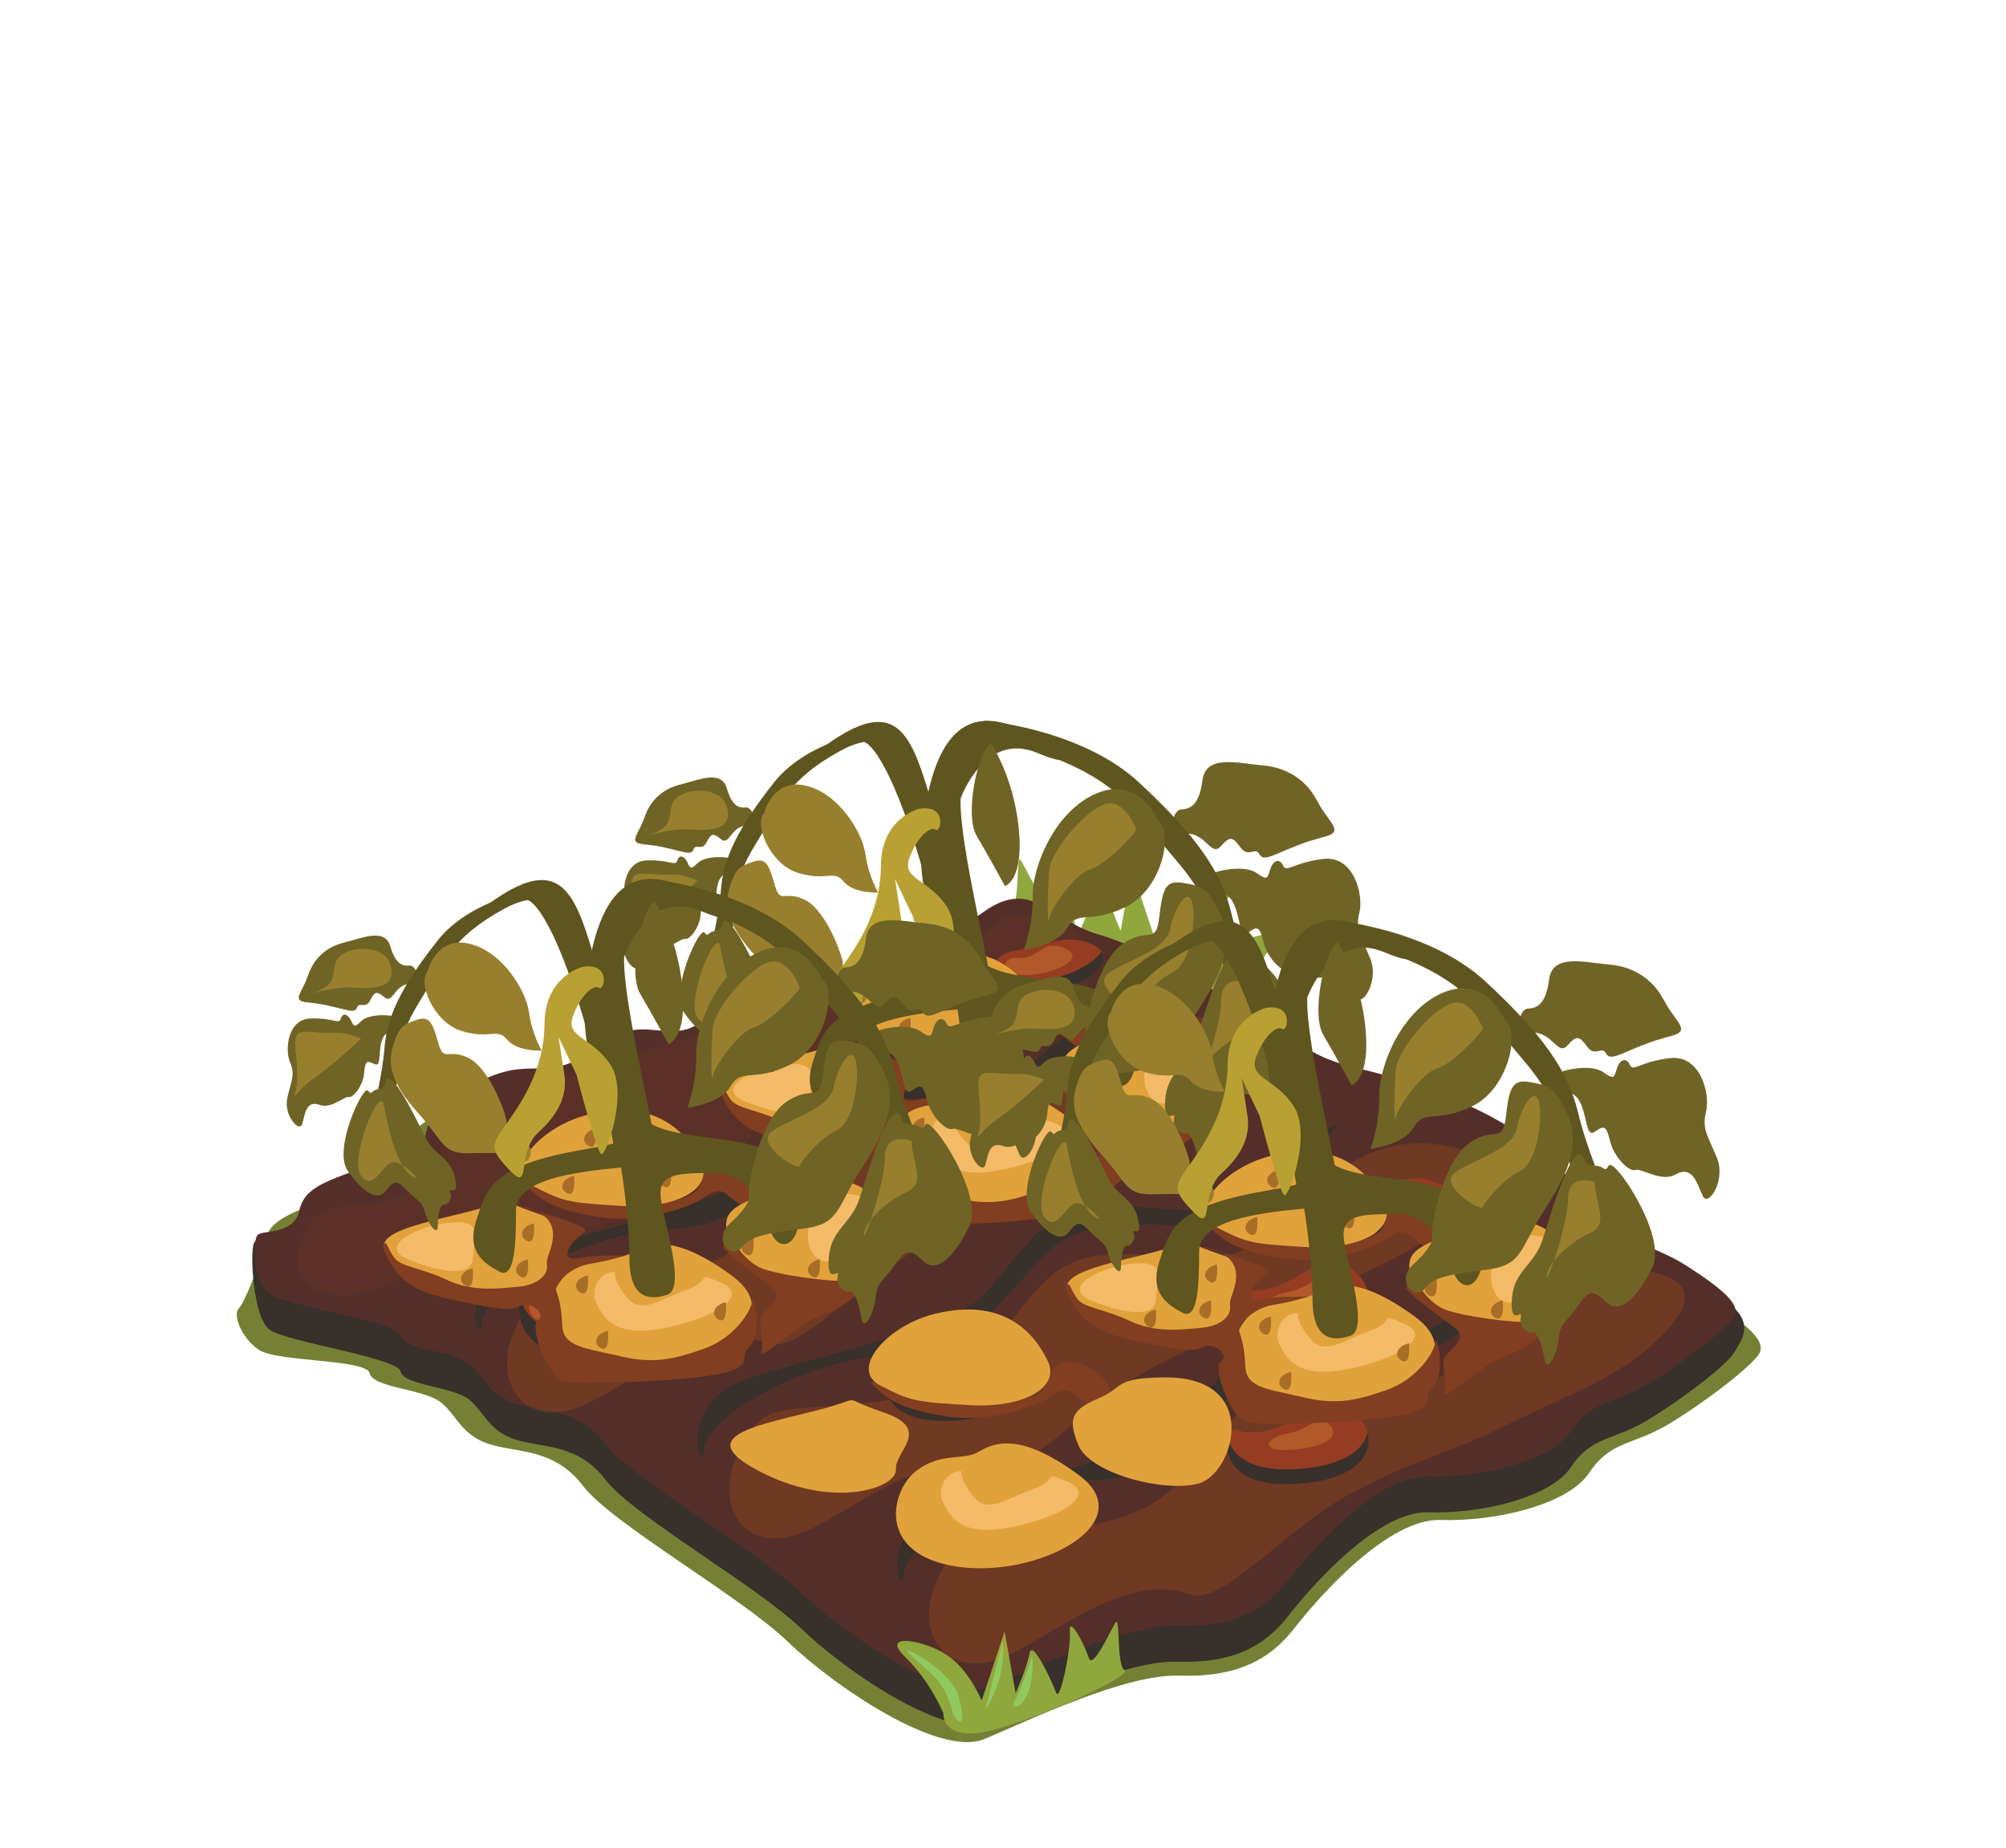 <?xml version="1.0" encoding="UTF-8" standalone="no"?>
<svg xmlns="http://www.w3.org/2000/svg" width="100%" height="100%" viewBox="-10 0 380 350" version="1.1" style="clip-rule:evenodd;fill-rule:evenodd;stroke-linejoin:round;stroke-miterlimit:2" id="svg311">
    <g transform="translate(34.853,136.544)" style="clip-rule:evenodd;display:inline;fill-rule:evenodd;stroke-linejoin:round;stroke-miterlimit:2" id="stage_4">
        <path d="m 181.134,51.722 -0.36,-1.079 c 0.243,0.141 0.462,0.275 0.664,0.404 -0.199,0.417 -0.304,0.675 -0.304,0.675 z m -6.44,-1.384 c 0,0 -0.564,-1.283 -1.185,-2.904 0.567,0.203 1.1,0.401 1.601,0.596 z m -7.681,-0.047 c -0.411,1.146 -1.379,-2.199 -2.014,-5.73 1.324,0.479 2.657,0.941 3.984,1.369 -0.889,1.743 -1.695,3.594 -1.97,4.361 z m -6.152,-6.676 c -0.362,1.156 -1.301,0.059 -2.289,-1.569 0.807,0.342 1.633,0.68 2.479,1.018 -0.073,0.193 -0.139,0.381 -0.19,0.551 z m 26.838,-0.504 c -1.632,1.094 -2.984,2.644 -4.033,4.128 0.523,-4.792 1.767,-11.507 4.738,-14.37 4.857,-4.691 -3.785,-3.132 -7.97,-0.323 -4.183,2.807 -6.567,8.61 -6.567,8.61 l -4.338,-13.026 -2.1,11.644 c 0,0 -2.136,-4.837 -2.642,-7.601 -0.506,-2.763 -4.364,5.671 -5.041,7.552 -0.673,1.882 -2.846,-8.305 -2.589,-11.597 0.26,-3.295 -2.774,2.393 -3.562,4.921 -0.789,2.529 -4.327,-5.678 -5.143,-6.716 -0.816,-1.035 -0.142,8.212 -1.631,9.058 -0.839,0.476 2.862,2.681 8.341,5.17 -0.116,2.329 -0.315,4.961 -1.075,5.396 -1.488,0.845 11.409,7.177 23.122,10.845 11.708,3.671 13.351,6.325 13.351,6.325 0,0 0.248,-15.005 5.106,-19.695 4.861,-4.69 -3.781,-3.13 -7.967,-0.321 z" style="fill:#8fa73d;fill-rule:nonzero" id="path2-8"/>
        <path d="M 279.153,109.882 C 272.298,105.424 263.725,104.396 259.61,97.883 255.496,91.367 248.98,83.48 233.206,76.965 217.436,70.45 212.978,71.481 206.12,68.049 199.26,64.621 177.316,48.503 162.916,44.39 c -9.614,-2.745 -13.031,-11.313 -22.631,-4.457 -9.6,6.858 -20.229,12.346 -30.518,10.974 -10.284,-1.372 -17.83,2.056 -21.943,7.199 -4.117,5.144 -6.173,5.829 -12.687,5.144 -6.514,-0.686 -7.886,1.713 -14.401,5.486 -6.517,3.773 -9.944,0.685 -17.147,3.429 -7.199,2.742 -12.001,5.486 -13.367,11.315 -1.377,5.829 -1.033,2.744 -10.292,6.172 -9.255,3.429 -13.715,4.458 -14.745,9.259 -1.025,4.799 -3.822,11.433 -4.853,12.462 -1.027,1.03 0.357,5.333 3.785,7.732 3.43,2.4 20.497,1.75 21.07,4.493 0.575,2.744 10.518,2.968 13.604,5.6 3.086,2.629 3.771,6.058 8.915,7.771 5.144,1.716 12.341,0.689 17.829,7.889 5.487,7.198 29.831,20.917 38.746,29.487 8.917,8.572 28.804,22.116 37.375,18.515 8.572,-3.599 26.589,-12.343 36.956,-12 10.364,0.343 16.878,-2.741 21.677,-8.915 4.802,-6.17 17.833,-20.915 27.773,-20.573 9.945,0.345 24.004,-2.745 28.119,-8.917 4.115,-6.17 8.229,-5.141 15.086,-9.256 6.859,-4.115 15.774,-10.973 17.147,-13.374 1.367,-2.399 -2.403,-5.486 -9.261,-9.943 z" style="fill:#758035;fill-rule:nonzero" id="path4-6"/>
        <path d="m 281.52,109.563 c -6.581,-4.279 -21.554,-4.723 -25.504,-10.976 -3.948,-6.252 -10.198,-13.82 -25.335,-20.072 -15.139,-6.252 -19.418,-5.266 -25.998,-8.557 -6.579,-3.291 -27.642,-18.756 -41.464,-22.706 -9.221,-2.635 -12.503,-10.858 -21.718,-4.276 -9.213,6.581 -19.413,11.846 -29.286,10.529 -9.87,-1.316 -17.111,1.975 -21.059,6.911 -3.95,4.936 -5.925,5.596 -12.175,4.936 -6.254,-0.658 -7.569,1.646 -13.82,5.264 -6.253,3.621 -9.546,0.66 -16.455,3.292 -6.911,2.632 -11.517,5.264 -12.833,10.859 -1.317,5.594 -0.988,2.633 -9.872,5.924 -8.884,3.291 -13.163,4.276 -14.15,8.883 -0.59,2.754 -3.149,1.552 -5.323,0.35 -1.463,-0.809 -2.752,-1.618 -3.149,-1.221 -0.987,0.987 -0.414,14.363 2.878,16.666 3.29,2.306 24.24,5.266 24.79,7.898 0.548,2.634 10.091,2.848 13.051,5.374 2.962,2.524 3.621,5.813 8.556,7.46 4.937,1.646 11.848,0.657 17.114,7.567 5.263,6.91 28.628,20.076 37.182,28.301 8.557,8.227 27.643,21.225 35.87,17.769 8.225,-3.454 25.517,-11.846 35.463,-11.517 9.947,0.33 16.199,-2.633 20.805,-8.555 4.607,-5.922 17.112,-20.073 26.654,-19.744 9.546,0.328 23.036,-2.633 26.984,-8.556 3.951,-5.922 7.899,-4.937 14.479,-8.885 6.582,-3.948 15.137,-10.529 16.453,-12.833 1.316,-2.303 4.445,-5.808 -2.138,-10.085 z" style="fill:#37302b;fill-rule:nonzero" id="path6-5"/>
        <path d="m 274.774,103.31 c -6.582,-4.277 -14.808,-5.265 -18.758,-11.518 -3.948,-6.253 -10.198,-13.82 -25.335,-20.072 -15.139,-6.252 -19.418,-5.266 -25.998,-8.557 -6.579,-3.289 -27.642,-18.756 -41.464,-22.706 -9.221,-2.634 -12.503,-10.855 -21.718,-4.276 -9.213,6.582 -19.413,11.847 -29.286,10.528 -9.87,-1.315 -17.111,1.976 -21.059,6.911 -3.95,4.937 -5.925,5.595 -12.175,4.937 -6.254,-0.657 -7.569,1.646 -13.82,5.265 -6.253,3.62 -9.546,0.66 -16.455,3.292 -6.911,2.632 -11.517,5.264 -12.833,10.858 -1.317,5.594 -0.988,2.634 -9.872,5.922 -8.884,3.292 -13.163,4.279 -14.15,8.886 -0.987,4.606 -6.912,3.619 -7.899,4.606 -0.987,0.988 -0.987,8.885 2.305,11.189 3.29,2.304 24.24,5.265 24.79,7.897 0.548,2.633 10.091,2.848 13.051,5.373 2.962,2.525 3.621,5.817 8.556,7.46 4.937,1.648 11.848,0.658 17.114,7.57 5.263,6.91 28.628,20.073 37.182,28.3 8.557,8.226 27.643,21.224 35.87,17.77 8.225,-3.457 25.517,-11.847 35.463,-11.52 9.947,0.331 16.199,-2.631 20.805,-8.554 4.607,-5.923 17.112,-20.074 26.654,-19.744 9.546,0.328 23.036,-2.633 26.984,-8.556 3.951,-5.922 7.899,-4.935 14.479,-8.884 6.582,-3.949 15.137,-10.53 16.453,-12.834 1.316,-2.303 -2.305,-5.266 -8.884,-9.543 z" style="fill:#542f29;fill-rule:nonzero" id="path8-9"/>
        <path d="m 168.155,179.807 c -1.49,-0.845 -0.813,-10.095 -1.634,-9.058 -0.814,1.038 -4.353,9.247 -5.142,6.717 -0.789,-2.529 -3.821,-8.218 -3.563,-4.925 0.261,3.295 -1.915,13.482 -2.588,11.601 -0.675,-1.883 -4.533,-10.316 -5.044,-7.553 -0.501,2.764 -2.639,7.601 -2.639,7.601 l -2.099,-11.644 -4.339,13.027 c 0,0 -2.383,-5.804 -6.566,-8.611 -4.184,-2.808 -12.826,-4.368 -7.969,0.321 4.858,4.692 7.28,10.711 7.28,10.711 0,0 -0.531,6.329 11.179,2.661 11.713,-3.67 24.614,-10.003 23.124,-10.848 z" style="fill:#8fa73d;fill-rule:nonzero" id="path10-2"/>
        <path d="m 139.87,178.578 c -7.472,0 -11.237,-7.787 -6.924,-16.366 4.8,-9.543 6.254,-7.567 23.364,-9.215 17.113,-1.644 21.389,-6.908 29.617,-17.439 6.709,-8.586 10.572,-10.828 19.975,-10.828 2.129,0 4.543,0.115 7.337,0.298 2.847,0.185 5.182,0.301 7.164,0.301 8.557,0 10.549,-2.158 18.833,-10.172 8.237,-7.971 14.969,-11.437 22.627,-11.437 1.828,0 3.708,0.198 5.673,0.578 10.198,1.973 6.606,7.526 3.617,10.859 -7.996,8.921 -17.768,11.845 -29.616,17.77 -11.846,5.923 -18.426,6.909 -30.601,13.49 -11.354,6.137 -22.685,19.302 -28.987,19.301 -0.455,0 -0.885,-0.069 -1.286,-0.214 -1.841,-0.666 -3.712,-0.957 -5.595,-0.957 -10.324,0 -20.993,8.752 -28.831,12.388 l -0.791,-4.389 -1.806,5.423 c -0.381,0.121 -0.752,0.223 -1.115,0.304 -0.928,0.207 -1.815,0.305 -2.655,0.305 z m 58.747,-33.976 h 0.165 c 0.331,0 0.671,-0.006 1.021,-0.018 0.163,-0.006 0.329,-0.013 0.497,-0.021 0.019,-10e-4 0.039,-0.002 0.059,-0.003 0.007,-0.001 0.013,-0.001 0.019,-0.001 0.016,-0.001 0.03,-0.002 0.046,-0.003 0.005,0 0.01,0 0.016,-0.001 0.019,-0.001 0.038,-0.002 0.057,-0.003 0.007,0 0.012,0 0.018,-0.001 0.014,0 0.028,-10e-4 0.041,-0.002 0.008,0 0.015,-0.001 0.022,-0.001 0.019,-0.001 0.036,-0.002 0.055,-0.003 0.006,-10e-4 0.013,-10e-4 0.018,-0.002 0.014,0 0.028,-0.001 0.042,-0.002 0.008,0 0.015,-0.001 0.023,-0.001 0.014,-0.001 0.029,-0.002 0.044,-0.003 0.008,-0.001 0.016,-0.001 0.024,-0.002 0.015,0 0.028,-0.001 0.042,-0.002 0.009,-10e-4 0.018,-10e-4 0.027,-0.002 0.01,-0.001 0.024,-0.001 0.034,-0.002 0.009,-0.001 0.016,-0.001 0.025,-0.002 0.016,-10e-4 0.034,-0.002 0.051,-0.003 0.008,-0.001 0.017,-0.001 0.025,-0.002 0.012,-0.001 0.022,-0.001 0.033,-0.002 0.008,0 0.017,-0.001 0.025,-0.002 0.013,-0.001 0.025,-0.001 0.038,-0.002 0.015,-0.001 0.029,-0.002 0.045,-0.003 0.007,-0.001 0.015,-0.001 0.022,-0.002 0.012,-0.001 0.023,-0.002 0.034,-0.002 0.005,-10e-4 0.012,-10e-4 0.017,-0.002 0.025,-0.002 0.051,-0.003 0.076,-0.005 0.001,0 0.003,-0.001 0.004,-0.001 0.014,-0.001 0.027,-0.002 0.04,-0.003 h 0.012 c 0.042,-0.004 0.083,-0.007 0.125,-0.01 0.003,0 0.006,-0.001 0.008,-0.001 6.068,-0.482 9.677,-2.222 11.484,-4.371 0.001,-0.002 0.003,-0.005 0.005,-0.006 0.003,-0.004 0.006,-0.008 0.009,-0.012 0.005,-0.006 0.011,-0.012 0.016,-0.018 0.001,-0.001 0.002,-0.003 0.002,-0.004 2.656,-3.201 1.334,-7.296 -1.824,-9.497 -1.718,-1.198 -2.93,-1.687 -4.013,-1.687 -1.857,0 -3.339,1.433 -6.35,3.187 -3.203,1.863 -6.257,2.698 -8.567,2.698 -1.131,0 -2.084,-0.201 -2.788,-0.579 -0.095,-0.051 -0.193,-0.076 -0.292,-0.076 -1.015,0 -2.079,2.62 -1.153,5.24 0.387,1.096 1.123,2.192 2.356,3.096 0.001,0.001 0.001,0.001 0.002,0.002 0.007,0.005 0.014,0.01 0.021,0.015 0.002,0.001 0.004,0.003 0.006,0.004 0.007,0.005 0.013,0.01 0.02,0.015 0.004,0.003 0.008,0.006 0.012,0.008 0.003,0.003 0.006,0.005 0.009,0.007 1.669,1.196 4.229,2.045 8.033,2.091 h 0.008 c 0.036,0.001 0.073,0.001 0.11,0.001 h 0.01 c 0.012,0 0.023,0.001 0.034,0.001 z" style="fill:#6f3923;fill-rule:nonzero" id="path12-1"/>
        <path d="m 143.64,177.969 1.806,-5.423 0.791,4.389 c -0.905,0.42 -1.772,0.772 -2.597,1.034 z" style="fill:#a1a438;fill-rule:nonzero" id="path14-1"/>
        <path d="m 231.338,111.746 c -8.885,7.451 -16.452,3.74 -28.626,3.74 -12.178,0 -16.458,9.542 -23.036,16.674 -6.584,7.128 -33.568,11.955 -46.07,16.56 -12.505,4.608 -7.57,18.76 -7.241,12.835 0.329,-5.924 19.743,-17.44 36.527,-17.77 16.784,-0.33 24.021,-17.77 31.919,-21.94 7.901,-4.168 21.059,-2.41 28.63,-2.08 7.569,0.328 22.044,-18.429 22.044,-18.429 3.341,-4.046 -5.261,2.962 -14.147,10.41 z" style="fill:#37302b;fill-rule:nonzero" id="path16-4"/>
        <path d="m 102.029,154.876 c -7.473,0 -11.236,-7.788 -6.925,-16.366 4.8,-9.544 6.254,-7.57 23.364,-9.214 1.906,-0.183 3.653,-0.411 5.264,-0.687 0.187,0.298 0.406,0.59 0.659,0.872 10e-4,0.001 10e-4,0.002 0.002,0.003 0.006,0.006 0.012,0.013 0.018,0.019 v 0.001 c 0.005,0.006 0.01,0.011 0.016,0.017 0.002,0.002 0.004,0.005 0.006,0.007 0.004,0.004 0.007,0.007 0.01,0.011 0.005,0.005 0.01,0.01 0.014,0.015 0.002,0.002 0.004,0.004 0.006,0.007 0.004,0.004 0.007,0.007 0.011,0.012 10e-4,0.001 0.003,0.002 0.004,0.003 0.554,0.595 1.266,1.144 2.167,1.607 0.002,0.001 0.003,0.001 0.004,0.002 0.019,0.01 0.038,0.019 0.056,0.029 0.004,0.002 0.008,0.003 0.011,0.005 0.005,0.003 0.01,0.005 0.015,0.008 0.006,0.003 0.012,0.006 0.019,0.009 0.004,0.002 0.01,0.005 0.015,0.008 0.006,0.003 0.012,0.006 0.018,0.009 0.004,0.001 0.007,0.003 0.01,0.005 0.01,0.004 0.018,0.008 0.027,0.013 0.002,0.001 0.003,0.001 0.004,0.002 0.009,0.004 0.017,0.008 0.026,0.012 0.002,0.001 0.004,0.002 0.006,0.003 0.021,0.01 0.042,0.02 0.062,0.03 h 10e-4 c 1.67,0.793 3.948,1.302 7.007,1.302 0.486,0 0.99,-0.013 1.515,-0.04 0.021,-0.001 0.041,-0.002 0.062,-0.003 h 0.014 c 0.018,-0.001 0.035,-0.002 0.052,-0.003 0.004,0 0.007,-0.001 0.011,-0.001 0.02,-0.001 0.042,-0.002 0.062,-0.003 0.003,0 0.006,-0.001 0.009,-0.001 0.018,-10e-4 0.036,-0.002 0.054,-0.003 h 0.011 c 0.021,-0.002 0.043,-0.003 0.063,-0.004 h 0.001 c 0.021,-0.001 0.042,-0.003 0.063,-0.004 h 0.007 c 0.043,-0.003 0.085,-0.005 0.127,-0.008 0.002,0 0.004,0 0.006,-0.001 15.745,-1.004 15.685,-10.213 10.318,-13.956 -0.977,-0.68 -1.79,-1.131 -2.509,-1.394 1.366,-1.606 2.761,-3.384 4.292,-5.343 6.707,-8.585 10.57,-10.827 19.972,-10.827 2.13,0 4.545,0.115 7.341,0.298 2.848,0.185 5.182,0.301 7.164,0.301 8.558,0 10.55,-2.158 18.832,-10.174 8.235,-7.97 14.97,-11.436 22.626,-11.436 1.827,0 3.707,0.197 5.672,0.578 10.203,1.973 6.61,7.523 3.62,10.858 -5.905,6.588 -12.778,9.906 -20.74,13.577 -0.414,-0.458 -0.887,-0.875 -1.412,-1.241 -1.718,-1.198 -2.93,-1.686 -4.014,-1.686 -1.857,0 -3.338,1.434 -6.349,3.185 -3.203,1.865 -6.256,2.7 -8.565,2.7 -1.132,0 -2.085,-0.201 -2.79,-0.579 -0.095,-0.052 -0.193,-0.076 -0.291,-0.076 -1.016,0 -2.08,2.62 -1.154,5.24 0.152,0.431 0.359,0.863 0.629,1.283 l 0.012,0.02 c 0.004,0.005 0.007,0.011 0.011,0.016 0.001,0.002 0.002,0.003 0.002,0.004 0.302,0.463 0.682,0.911 1.15,1.328 -5.08,1.972 -10.06,3.898 -16.708,7.491 -11.355,6.137 -22.685,19.3 -28.986,19.298 -0.455,0 -0.885,-0.069 -1.286,-0.214 -1.841,-0.666 -3.71,-0.957 -5.593,-0.957 -12.066,0 -24.606,11.955 -32.544,13.728 -0.927,0.206 -1.814,0.305 -2.654,0.305 z M 215.54,96.936 c 0.472,0.081 0.979,0.12 1.508,0.12 7.222,0 18.822,-7.162 8.86,-10.089 -0.77,-0.226 -1.581,-0.322 -2.429,-0.322 -3.254,0 -7.051,1.412 -11.23,2.272 -4.412,0.909 -3.968,5.095 0.364,7.125 0.005,0.002 0.01,0.005 0.015,0.007 0.003,10e-4 0.005,0.002 0.007,0.003 0.829,0.386 1.799,0.693 2.905,0.884 z" style="fill:#6f3923;fill-rule:nonzero" id="path18-2"/>
        <path d="m 193.497,88.044 c -8.886,7.451 -16.456,3.739 -28.631,3.739 -12.175,0 -16.452,9.544 -23.033,16.671 -6.583,7.132 -33.566,11.957 -46.069,16.564 -12.506,4.608 -7.569,18.757 -7.24,12.833 0.327,-5.92 19.743,-17.44 36.528,-17.769 16.781,-0.33 24.018,-17.768 31.917,-21.939 7.897,-4.169 21.06,-2.412 28.628,-2.083 7.57,0.33 22.048,-18.429 22.048,-18.429 3.336,-4.045 -5.264,2.965 -14.148,10.413 z" style="fill:#37302b;fill-rule:nonzero" id="path20-4"/>
        <path d="m 59.941,130.994 c -1.539,0 -2.921,-0.331 -4.107,-0.931 1.506,0.274 3.103,0.509 4.72,0.913 -0.207,0.012 -0.411,0.018 -0.613,0.018 z" style="fill:#5b3f25;fill-rule:nonzero" id="path22-7"/>
        <path d="m 60.554,130.976 c -1.617,-0.404 -3.214,-0.639 -4.72,-0.913 -4.572,-2.312 -6.238,-8.624 -2.815,-15.434 0.221,-0.44 0.435,-0.855 0.644,-1.247 0.646,2.532 2.718,5.056 6.031,5.981 l 10e-4,0.001 c 0.018,0.005 0.035,0.009 0.053,0.014 0.002,0.001 0.004,0.001 0.006,0.002 0.007,0.002 0.014,0.004 0.021,0.006 0.005,0.001 0.011,0.003 0.017,0.004 0.005,0.002 0.011,0.003 0.016,0.005 0.012,0.003 0.023,0.006 0.035,0.009 0.471,0.123 0.977,0.182 1.506,0.182 6.509,0.001 16.582,-8.839 11.201,-13.836 1.182,-0.094 2.457,-0.202 3.833,-0.335 17.112,-1.644 21.391,-6.911 29.617,-17.441 6.707,-8.586 10.569,-10.828 19.974,-10.828 2.13,0 4.545,0.115 7.34,0.298 2.847,0.185 5.182,0.301 7.164,0.301 8.556,0 10.547,-2.158 18.831,-10.173 8.235,-7.971 14.969,-11.437 22.629,-11.437 1.826,0 3.706,0.197 5.67,0.577 10.202,1.976 6.608,7.528 3.619,10.86 -7.999,8.921 -17.77,11.846 -29.614,17.77 -11.85,5.923 -18.428,6.909 -30.605,13.49 -11.353,6.139 -22.683,19.301 -28.985,19.3 -0.456,0 -0.886,-0.069 -1.288,-0.215 -1.84,-0.665 -3.709,-0.956 -5.591,-0.956 -12.066,0 -24.607,11.956 -32.546,13.727 -0.706,0.157 -1.388,0.252 -2.044,0.288 z" style="fill:#6f3923;fill-rule:nonzero" id="path24-0"/>
        <path d="m 151.41,64.163 c -8.885,7.45 -16.452,3.738 -28.629,3.738 -12.174,0 -16.451,9.543 -23.036,16.673 -6.578,7.132 -33.564,11.956 -46.066,16.564 -12.505,4.606 -7.571,18.756 -7.239,12.833 0.327,-5.924 19.741,-17.441 36.525,-17.771 16.78,-0.33 24.024,-17.769 31.921,-21.938 7.895,-4.17 21.059,-2.412 28.628,-2.084 7.566,0.331 22.047,-18.426 22.047,-18.426 3.337,-4.047 -5.266,2.96 -14.151,10.411 z" style="fill:#37302b;fill-rule:nonzero" id="path26-43"/>
        <path d="m 20.099,108.8 c -6.847,0 -11.078,-4.269 -7.074,-12.235 4.799,-9.543 16.044,1.014 25.187,-13.544 3.241,-5.163 5.549,-6.119 7.691,-6.119 0.631,0 1.247,0.083 1.869,0.166 0.621,0.083 1.248,0.166 1.9,0.166 1.962,-10e-4 4.149,-0.753 7.096,-4.525 8.227,-10.529 27.841,-8.887 38.37,-17.658 11.659,-9.709 31.722,-0.278 41.922,-10.15 6.462,-6.253 7.708,-8.083 10.346,-8.083 1.527,0 3.519,0.613 7.258,1.336 2.719,0.526 4.713,1.85 5.902,3.637 -0.049,-0.015 -0.1,-0.03 -0.15,-0.044 -0.772,-0.227 -1.584,-0.323 -2.432,-0.323 -3.254,0 -7.047,1.412 -11.223,2.274 -5.25,1.078 -3.63,6.79 3.227,8.006 0.002,10e-4 0.003,10e-4 0.005,10e-4 0.008,0.002 0.016,0.003 0.024,0.004 0.011,0.002 0.022,0.004 0.033,0.006 0.472,0.082 0.979,0.12 1.509,0.12 3.231,0 7.338,-1.433 9.999,-3.279 -1.001,4.089 -4.591,8.519 -11.171,11.647 -2.827,1.343 -5.207,1.768 -7.393,1.768 -1.879,0 -3.616,-0.314 -5.367,-0.629 -1.752,-0.314 -3.52,-0.629 -5.463,-0.629 -2.503,0 -5.298,0.522 -8.726,2.236 -11.843,5.921 -17.688,4.987 -26.358,16.009 -7.597,9.66 -24.223,16.925 -32.021,16.925 -0.984,0 -1.829,-0.116 -2.496,-0.357 -1.841,-0.667 -3.711,-0.957 -5.594,-0.957 -12.067,0 -24.604,11.955 -32.544,13.725 -1.516,0.339 -2.972,0.506 -4.326,0.506 z" style="fill:#5b3127;fill-rule:nonzero" id="path28-31"/>
        <path d="m 70.209,104.267 c -3.733,-1.665 -8.391,1.315 -13.656,2.96 -5.264,1.647 -3.623,10.366 3.29,12.177 6.91,1.81 21.061,-10.367 10.366,-15.137 z" style="fill:#963c22;fill-rule:nonzero" id="path30-69"/>
        <path d="m 59.843,115.326 c -3.196,-0.838 -5.252,-3.158 -6.031,-5.569 -1.279,3.242 0.944,8.314 6.031,9.647 5.765,1.506 16.553,-6.709 13.771,-12.249 -1.901,4.716 -9.329,9.333 -13.771,8.171 z" style="fill:#37302b;fill-rule:nonzero" id="path32-25"/>
        <path d="m 59.317,113.989 c -0.154,0 -0.304,-0.006 -0.451,-0.016 -4.392,-0.314 -4.375,-4.968 -1.286,-4.968 0.144,0 0.294,0.01 0.451,0.032 0.142,0.019 0.28,0.028 0.414,0.028 1.315,0 2.238,-0.884 3.13,-1.767 0.893,-0.883 1.756,-1.767 2.953,-1.767 0.507,0 1.075,0.16 1.731,0.546 5.415,3.184 -2.275,7.912 -6.942,7.912 z" style="fill:#b15929;fill-rule:nonzero" id="path34-1"/>
        <path d="m 225.908,86.967 c -3.73,-1.095 -8.393,0.866 -13.659,1.95 -5.262,1.084 -3.617,6.828 3.291,8.019 6.913,1.193 21.061,-6.827 10.368,-9.969 z" style="fill:#963c22;fill-rule:nonzero" id="path36-0"/>
        <path d="m 215.54,94.251 c -3.198,-0.552 -5.252,-2.079 -6.03,-3.668 -1.276,2.135 0.945,5.477 6.03,6.353 5.766,0.995 16.555,-4.419 13.771,-8.066 -1.897,3.106 -9.328,6.147 -13.771,5.381 z" style="fill:#37302b;fill-rule:nonzero" id="path38-31"/>
        <path d="m 215.019,93.369 c -0.155,0 -0.307,-0.003 -0.454,-0.01 -4.394,-0.206 -4.377,-3.271 -1.285,-3.271 0.144,0 0.295,0.007 0.452,0.021 0.143,0.012 0.281,0.018 0.415,0.018 1.313,0 2.235,-0.582 3.128,-1.164 0.893,-0.582 1.756,-1.163 2.953,-1.163 0.508,0 1.076,0.104 1.732,0.358 5.414,2.099 -2.274,5.211 -6.941,5.211 z" style="fill:#b15929;fill-rule:nonzero" id="path40-1"/>
        <path d="m 160.416,41.747 c -3.735,-1.096 -8.392,0.865 -13.655,1.951 -5.266,1.082 -3.62,6.825 3.289,8.017 6.912,1.194 21.062,-6.826 10.366,-9.968 z" style="fill:#963c22;fill-rule:nonzero" id="path42-1"/>
        <path d="m 150.05,49.029 c -3.199,-0.551 -5.249,-2.077 -6.031,-3.665 -1.276,2.133 0.946,5.472 6.031,6.351 5.766,0.994 16.555,-4.419 13.77,-8.066 -1.899,3.105 -9.328,6.146 -13.77,5.38 z" style="fill:#37302b;fill-rule:nonzero" id="path44-0"/>
        <path d="m 149.528,48.149 c -0.155,0 -0.307,-0.003 -0.455,-0.01 -4.393,-0.205 -4.374,-3.27 -1.284,-3.27 0.144,0 0.295,0.006 0.451,0.02 0.142,0.013 0.279,0.019 0.413,0.019 1.315,0 2.237,-0.583 3.13,-1.165 0.894,-0.582 1.757,-1.164 2.954,-1.164 0.508,0 1.075,0.105 1.731,0.359 5.412,2.098 -2.272,5.212 -6.94,5.211 z" style="fill:#b15929;fill-rule:nonzero" id="path46-2"/>
        <path d="m 211.159,130.579 c -4.661,-3.251 -5.595,-1.277 -10.363,1.5 -4.773,2.776 -9.214,3.269 -11.355,2.119 -1.082,-0.583 -2.461,2.29 -1.445,5.164 0.991,2.803 4.26,5.607 12.304,5.201 16.288,-0.822 16.288,-10.2 10.859,-13.984 z" style="fill:#963c22;fill-rule:nonzero" id="path48-84"/>
        <path d="m 200.3,141.766 c -8.666,0.438 -11.79,-2.851 -12.495,-5.852 -0.776,3.137 0.884,9.235 12.495,8.649 11.626,-0.587 14.949,-5.53 13.932,-9.689 -0.844,3.323 -4.861,6.435 -13.932,6.892 z" style="fill:#37302b;fill-rule:nonzero" id="path50-7"/>
        <path d="m 198.624,138.136 c -4.594,0 -3.877,-2.297 0.36,-3.117 3.716,-0.718 4.986,-2.572 6.356,-2.572 0.511,0 1.035,0.257 1.705,0.927 0,0 3.291,3.127 -4.936,4.444 -1.392,0.222 -2.549,0.318 -3.485,0.318 z" style="fill:#b15929;fill-rule:nonzero" id="path52-8"/>
        <path d="m 146.301,118.593 c -4.665,-3.249 -5.594,-1.275 -10.366,1.5 -4.774,2.777 -9.215,3.273 -11.354,2.121 -1.083,-0.583 -2.461,2.291 -1.444,5.165 0.991,2.803 4.261,5.607 12.304,5.201 16.288,-0.825 16.288,-10.202 10.86,-13.987 z" style="fill:#963c22;fill-rule:nonzero" id="path54-8"/>
        <path d="m 135.441,129.781 c -8.668,0.439 -11.791,-2.849 -12.495,-5.85 -0.778,3.137 0.884,9.233 12.495,8.649 11.622,-0.589 14.949,-5.531 13.929,-9.69 -0.845,3.322 -4.857,6.435 -13.929,6.891 z" style="fill:#37302b;fill-rule:nonzero" id="path56-02"/>
        <path d="m 133.761,126.151 c -4.589,-10e-4 -3.871,-2.295 0.361,-3.114 3.716,-0.72 4.988,-2.575 6.359,-2.575 0.51,0 1.035,0.258 1.705,0.928 0,0 3.29,3.128 -4.934,4.441 -1.396,0.224 -2.554,0.32 -3.491,0.32 z" style="fill:#b15929;fill-rule:nonzero" id="path58-7"/>
        <path d="m 211.159,103.79 c -4.663,-3.251 -5.595,-1.274 -10.363,1.499 -4.773,2.779 -9.214,3.271 -11.355,2.121 -1.082,-0.584 -2.46,2.29 -1.445,5.164 0.99,2.803 4.259,5.607 12.304,5.201 16.288,-0.822 16.288,-10.201 10.859,-13.985 z" style="fill:#963c22;fill-rule:nonzero" id="path60-2"/>
        <path d="m 200.3,114.978 c -8.666,0.438 -11.79,-2.85 -12.495,-5.851 -0.776,3.136 0.882,9.234 12.495,8.648 11.626,-0.588 14.949,-5.53 13.927,-9.69 -0.84,3.324 -4.856,6.434 -13.927,6.893 z" style="fill:#37302b;fill-rule:nonzero" id="path62-6"/>
        <path d="m 198.621,111.348 c -4.591,0 -3.873,-2.296 0.363,-3.116 3.716,-0.719 4.986,-2.573 6.356,-2.573 0.511,0 1.035,0.257 1.705,0.927 0,0 3.291,3.128 -4.936,4.443 -1.394,0.223 -2.551,0.319 -3.488,0.319 z" style="fill:#b15929;fill-rule:nonzero" id="path64-1"/>
        <path d="m 127.188,176.09 c -1.206,-0.384 2.197,2.302 4.882,4.88 2.686,2.576 3.619,7.131 3.619,7.131 1.537,2.851 2.36,1.535 1.098,-3.127 -1.262,-4.662 -8.39,-8.502 -9.599,-8.884 z" style="fill:#91c961;fill-rule:nonzero" id="path66-4"/>
        <path d="m 141.777,187.332 c 0,0 4.061,-5.539 3.292,-12.888 z" style="fill:#91c961;fill-rule:nonzero" id="path68-6"/>
        <path d="m 147.372,185.577 c -1.43,2.357 3.947,1.755 3.344,-8.667 0,0 -1.916,6.307 -3.344,8.667 z" style="fill:#91c961;fill-rule:nonzero" id="path70-4"/>
        <path d="m 151.997,56.658 c -0.939,3.405 -3.301,4.697 -11.946,4.363 -8.644,-0.336 -14.28,-0.374 -16.965,-1.72 -2.686,-1.346 -6.513,-2.979 -3.761,-0.44 2.75,2.541 5.446,3.948 13.044,5.2 7.598,1.253 16.298,-1.406 19.806,-3.7 3.508,-2.295 3.768,-0.925 5.951,0.66 2.183,1.583 6.016,2.926 5.41,-1.544 -0.607,-4.468 -9.897,-8.764 -11.539,-2.819 z" style="fill:#813e20;fill-rule:nonzero" id="path72-0"/>
        <path d="m 157.52,75.145 c -11.084,-8.146 -15.936,-6.112 -18.918,-4.367 -2.982,1.749 -7.172,0 -11.888,3.667 -4.715,3.668 -7.641,15.724 7.706,18.079 15.346,2.353 35.395,-8.342 23.1,-17.379 z" style="fill:#e1a23b;fill-rule:nonzero" id="path74-3"/>
        <path d="m 173.865,56.693 c -9.788,0.06 -7.6,1.863 -12.531,3.96 -4.933,2.094 -6.014,3.716 -3.814,8.93 2.2,5.214 15.822,8.921 22.632,7.242 6.812,-1.68 12.226,-20.25 -6.287,-20.132 z" style="fill:#e1a23b;fill-rule:nonzero" id="path76-51"/>
        <path d="m 120.439,63.271 c -9.287,-3.111 -2.027,-2.89 -13.809,0 -11.781,2.889 -22.213,4.981 -8.66,11.659 13.55,6.679 25.199,2.659 24.963,-0.833 -0.236,-3.491 7.105,-7.615 -2.494,-10.826 z" style="fill:#e1a23b;fill-rule:nonzero" id="path78-60"/>
        <path d="m 130.3,44.652 c -9.111,2.246 -16.25,10.527 -10.372,13.553 5.878,3.019 6.606,3.115 16.824,3.74 10.219,0.627 17.401,-3.249 14.933,-8.383 -2.467,-5.132 -8.194,-12.158 -21.385,-8.91 z" style="fill:#e1a23b;fill-rule:nonzero" id="path80-6"/>
        <path d="m 134.979,74.448 c -3.026,0.349 -4.249,3.837 -3.114,5.933 1.136,2.099 2.796,6.814 13.186,4.632 10.39,-2.184 15.716,-6.376 10.39,-8.559 -5.325,-2.18 -1.048,-0.609 -6.549,1.399 -5.501,2.008 -8.59,4.691 -11.28,1.386 -2.688,-3.307 -2.253,-4.791 -2.253,-4.791 z" style="fill:#f3ba68;fill-rule:nonzero" id="path82-9"/>
        <path d="m 178.493,59.69 c -0.118,0.005 -0.235,-10e-4 -0.351,0 -5.013,0.069 -5.859,3.459 -6.198,7.274 -0.348,3.905 2.622,8.181 8.034,3.38 5.414,-4.803 6.286,-10.916 -1.485,-10.654 z" style="fill:#f3ba68;fill-rule:nonzero" id="path84-6"/>
        <path d="m 103.837,65.106 c -5.57,0.585 -13.798,4.452 -7.598,6.983 6.201,2.532 12.173,3.392 12.245,-0.398 0.073,-3.791 2.269,-7.315 -4.647,-6.585 z" style="fill:#f3ba68;fill-rule:nonzero" id="path86-4"/>
        <path d="m 134.049,85.576 c -2.532,0.572 -2.871,2.643 -1.217,3.355 1.653,0.709 1.217,-3.355 1.217,-3.355 z" style="fill:#a86e28;fill-rule:nonzero" id="path88-3"/>
        <path d="m 156.383,80.18 c -2.532,0.57 -2.871,2.642 -1.218,3.352 1.653,0.712 1.218,-3.352 1.218,-3.352 z" style="fill:#a86e28;fill-rule:nonzero" id="path90-8"/>
        <path d="m 130.222,75.108 c -2.533,0.569 -2.873,2.64 -1.22,3.352 1.653,0.713 1.22,-3.352 1.22,-3.352 z" style="fill:#a86e28;fill-rule:nonzero" id="path92-7"/>
        <path d="m 118.878,72.051 c -2.531,0.57 -2.87,2.642 -1.218,3.353 1.654,0.712 1.218,-3.353 1.218,-3.353 z" style="fill:#a86e28;fill-rule:nonzero" id="path94-2"/>
        <path d="m 108.433,73.769 c -2.532,0.569 -2.872,2.641 -1.217,3.354 1.652,0.711 1.217,-3.354 1.217,-3.354 z" style="fill:#a86e28;fill-rule:nonzero" id="path96-4"/>
        <path d="m 120.02,65.244 c -2.531,0.572 -2.871,2.643 -1.217,3.353 1.654,0.711 1.217,-3.353 1.217,-3.353 z" style="fill:#a86e28;fill-rule:nonzero" id="path98-3"/>
        <path d="m 127.63,56.244 c -2.532,0.574 -2.871,2.644 -1.219,3.353 1.654,0.711 1.219,-3.353 1.219,-3.353 z" style="fill:#a86e28;fill-rule:nonzero" id="path100-6"/>
        <path d="m 131.766,47.292 c -2.533,0.575 -2.873,2.645 -1.219,3.354 1.654,0.711 1.219,-3.354 1.219,-3.354 z" style="fill:#a86e28;fill-rule:nonzero" id="path102-0"/>
        <path d="m 145.998,54.976 c -2.53,0.568 -2.87,2.639 -1.217,3.351 1.653,0.711 1.217,-3.351 1.217,-3.351 z" style="fill:#a86e28;fill-rule:nonzero" id="path104-3"/>
        <path d="m 161.616,67.864 c -2.532,0.571 -2.872,2.641 -1.218,3.352 1.653,0.712 1.218,-3.352 1.218,-3.352 z" style="fill:#a86e28;fill-rule:nonzero" id="path106-41"/>
        <path d="m 174.15,72.051 c -2.531,0.57 -2.871,2.642 -1.216,3.353 1.652,0.712 1.216,-3.353 1.216,-3.353 z" style="fill:#a86e28;fill-rule:nonzero" id="path108-8"/>
        <path d="m 172.562,59.301 c -2.532,0.573 -2.871,2.644 -1.217,3.354 1.654,0.711 1.217,-3.354 1.217,-3.354 z" style="fill:#a86e28;fill-rule:nonzero" id="path110-5"/>
        <path d="m 186.107,66.636 c -2.53,0.573 -2.871,2.644 -1.216,3.354 1.653,0.711 1.216,-3.354 1.216,-3.354 z" style="fill:#a86e28;fill-rule:nonzero" id="path112-5"/>
        <path d="m 96.174,19.894 c -2.682,0.441 -2.896,3.792 -4.447,2.531 -1.547,-1.267 -1.875,-1.082 -2.736,0.603 -0.862,1.686 -2.08,0.136 -2.488,1.344 -0.409,1.206 -1.894,0.364 -5.958,-0.488 -4.06,-0.852 -5.991,-0.016 -4.637,-2.678 1.355,-2.659 0.749,-1.57 1.655,-3.772 0.903,-2.198 2.954,-4.513 6.434,-5.362 3.482,-0.856 7.784,-2.877 8.834,0.724 1.049,3.6 2.483,3.721 3.63,3.606 1.143,-0.11 2.649,3.01 -0.287,3.492 z" style="fill:#6f6426;fill-rule:nonzero" id="path114-6"/>
        <path d="m 79.508,42.821 c -2.8,-1.057 -2.857,2.039 -3.404,3.648 -0.542,1.608 -3.575,-1.744 -2.785,-5.09 0.792,-3.344 1.488,-4.324 0.493,-6.676 -0.991,-2.358 -0.472,-8.105 3.863,-8.266 4.331,-0.16 5.459,1.174 5.756,0.058 0.298,-1.113 1.221,-1.036 1.852,0.152 0.622,1.191 0.583,1.708 2.042,0.275 1.463,-1.431 6.008,-1.422 7.886,-0.311 1.87,1.113 -2.807,1.41 -3.805,3.517 -1.001,2.111 -0.151,5.593 -1.547,4.963 -1.393,-0.635 -1.787,-0.866 -1.991,1.597 -0.201,2.46 -2.038,4.79 -2.908,4.616 -0.868,-0.176 -3.349,2.309 -5.452,1.517 z" style="fill:#6f6426;fill-rule:nonzero" id="path116-3"/>
        <path d="m 122.933,1.451 c 0,0 -14.279,1.492 -21.171,10.232 -6.897,8.743 -9.554,14.346 -10.037,20.199 -0.483,5.853 -2.002,11.157 -2.002,11.157 0,0 3.688,0.423 4.308,-4.317 0.625,-4.736 -0.355,-7.92 4.296,-15.448 4.65,-7.524 5.953,-12.07 16.02,-17.599 10.071,-5.53 13.018,3.552 12.191,0.38 -0.82,-3.17 -3.605,-4.604 -3.605,-4.604 z" style="fill:#5f551f;fill-rule:nonzero" id="path118-66"/>
        <path d="m 91.841,38.688 c -0.278,1.468 -1.513,0.783 -2.41,1.639 -0.895,0.856 -0.494,-1.588 -2.028,0.762 -1.539,2.357 -5.029,10.857 -2.619,14.259 2.406,3.402 5.399,6.025 7.132,3.789 1.735,-2.235 2.248,-1.985 4.099,-0.073 1.849,1.906 2.781,1.882 3.331,3.993 0.549,2.11 2.488,4.96 2.477,2.583 -0.013,-2.381 0.544,-4.092 1.15,-3.94 0.608,0.155 1.744,-1.098 1.228,-2.379 -0.517,-1.285 1.77,1.283 0.849,-2.722 -0.915,-4.002 -3.901,-4.16 -5.671,-7.761 -1.773,-3.601 -6.805,-14.091 -7.538,-10.15 z" style="fill:#6f6426;fill-rule:nonzero" id="path120-7"/>
        <path d="m 99.885,17.512 c 0,0 1.584,-6.693 7.873,-5.244 6.292,1.444 10.75,8.842 11.335,13.026 0.587,4.182 2.405,7.227 2.405,7.227 0,0 -4.672,0.237 -6.547,-2.088 -1.879,-2.327 -3.212,0.046 -8.655,-1.643 -5.441,-1.689 -8.326,-9.367 -6.411,-11.278 z" style="fill:#987f2e;fill-rule:nonzero" id="path122-1"/>
        <path d="m 93.356,31.551 c -1.399,4.412 0.565,8.212 5.022,13.13 4.451,4.911 4.251,7.381 9.323,7.28 5.072,-0.101 7.678,-0.3 9.301,1.281 1.627,1.58 3.867,-1.752 1.221,-3.518 -2.646,-1.768 -3.486,-2.871 -3.409,-3.797 0.076,-0.923 -3.012,-9.862 -7.078,-11.953 -4.071,-2.092 -4.74,1.018 -5.858,-2.984 -1.117,-3.999 -1.7,-5.121 -4.199,-4.251 -2.499,0.867 -3.205,1.284 -4.323,4.812 z" style="fill:#987f2e;fill-rule:nonzero" id="path124-4"/>
        <path d="m 136.535,54.658 c -9.079,0.874 -19.907,2.269 -19.907,8.209 0,5.936 -0.177,13.097 -3.145,11.526 -2.967,-1.573 -6.286,-3.8 -4.365,-9.759 1.923,-5.959 2.794,-10.326 19.908,-13.294 17.116,-2.97 4.54,-3.318 2.794,-4.017 -1.745,-0.698 2.62,-5.066 10.478,-0.873 7.859,4.189 25.498,0.699 27.594,11.701 2.096,11.002 -3.146,13.622 -5.065,8.555 -1.92,-5.064 -3.84,-11.001 -10.826,-11.001 -6.987,0 -10.479,0.174 -9.955,4.715 0.524,4.541 4.888,17.115 1.221,18.337 -3.666,1.221 -7.16,0.524 -7.16,-6.984 0,-7.511 -1.572,-17.115 -1.572,-17.115 z" style="fill:#5f551f;fill-rule:nonzero" id="path126-7"/>
        <path d="m 123.618,67.949 c -0.243,2.677 -1.322,3.505 -1.118,5.309 0.206,1.803 -1.919,3.675 -5.324,3.977 -3.406,0.3 -8.644,1.086 -13.621,-1.271 -4.979,-2.357 -8.733,-2.435 -10.042,-4.273 -1.311,-1.837 -1.431,-3.376 -1.938,-2.431 -0.509,0.942 1.85,5.221 4.294,7.054 2.446,1.833 4.801,2.581 10.915,3.866 6.112,1.285 9,1.683 10.697,0.689 1.697,-0.993 5.093,1.467 3.288,2.749 -1.804,1.281 2.167,11.292 5.137,11.644 2.97,0.348 18.928,0.176 27.626,-1.223 8.697,-1.397 5.288,-3.242 6.992,-5.026 1.705,-1.785 1.617,-3.155 1.705,-5.395 0.088,-2.24 -0.874,-5.076 -0.895,-3.605 -0.023,1.468 -3.061,6.855 -9.159,9 -6.098,2.145 -9.764,2.844 -15.965,1.356 -6.2,-1.481 -10.625,-1.657 -10.813,-5.672 -0.189,-4.018 -0.698,-5.308 -1.142,-6.669 -0.445,-1.365 2.632,-4.512 6.419,-5.122 3.789,-0.61 7.286,-1.747 6.709,-1.603 -0.577,0.143 -5.447,-0.133 -7.85,0.388 -2.405,0.519 -4.057,0.413 -2.662,-2.108 1.393,-2.525 5.203,-2.66 0.81,-4.339 -4.394,-1.677 -10.943,-3.373 -10.943,-3.373 0,0 7.386,0.512 6.88,6.078 z" style="fill:#813e20;fill-rule:nonzero" id="path128-76"/>
        <path d="m 186.509,66.185 c -0.957,-2.287 -4.11,9.432 -6.903,9.869 -2.794,0.434 -13.296,-1.018 -16.415,-2.285 -3.12,-1.267 -5.082,-4.633 -5.863,-5.905 -0.781,-1.274 -1.298,0.75 -1.472,1.719 -0.173,0.97 7.772,6.471 9.605,8.042 1.834,1.573 -1.132,3.785 -2.181,4.887 -1.051,1.106 0.522,4.893 -0.178,6.987 -0.697,2.095 6.554,-4.541 9.958,-6.2 3.403,-1.659 3.942,-0.804 9.866,-6.064 5.923,-5.262 5.595,-6.249 3.583,-11.05 z" style="fill:#813e20;fill-rule:nonzero" id="path130-3"/>
        <path d="m 109.684,6.055 c 0,0 5.834,-1.13 8.104,-2.141 2.27,-1.01 7.089,6.337 12.483,25.516 5.394,19.18 4.813,24.214 5.473,22.748 0.658,-1.465 7.803,2.261 -2.609,-31.608 C 128.141,4.327 126.798,-7.345 109.684,6.055 Z" style="fill:#5f551f;fill-rule:nonzero" id="path132-6"/>
        <path d="m 92.912,16.555 c 1.208,5.367 -5.993,3.861 -8.953,4.015 -2.961,0.15 -7.808,1.614 -7.808,1.614 0,0 4.584,-0.945 5.502,-2.908 0.916,-1.96 -0.102,-4.061 2.764,-5.368 2.867,-1.308 7.705,-0.862 8.495,2.647 z" style="fill:#987f2e;fill-rule:nonzero" id="path134-1"/>
        <path d="m 87.284,30.229 c -4.191,-1.65 -4.322,-0.864 -7.858,-1.126 -3.536,-0.261 -4.846,-0.621 -4.584,2.702 0.262,3.323 0.588,6.891 -0.033,8.643 -0.623,1.754 0.426,-0.56 3.962,-3.006 3.536,-2.446 8.513,-7.213 8.513,-7.213 z" style="fill:#987f2e;fill-rule:nonzero" id="path136-4"/>
        <path d="m 91.575,42.753 c 1.05,5.698 2.651,11.688 5.271,13.491 2.62,1.806 -1.694,-3.053 -3.663,-2.589 -1.969,0.464 -3.541,5.632 -5.899,2.589 -2.357,-3.042 3.549,-17.5 4.291,-13.491 z" style="fill:#987f2e;fill-rule:nonzero" id="path138-3"/>
        <path d="m 129.687,22.448 c -1.17,13.462 7.122,27.125 7.422,33.259 0.298,6.14 6.634,4.788 6.438,-1.268 -0.2,-6.054 -6.738,-30.604 -6.438,-39.71 0,0 4.507,-12.82 14.485,-8.674 9.976,4.147 2.09,-2.379 -3.275,-4.604 -6.584,-2.735 -16.437,-4.255 -18.632,20.997 z" style="fill:#5f551f;fill-rule:nonzero" id="path140-1"/>
        <path d="m 179.978,21.351 c 3.646,0.024 4.623,4.417 6.413,2.421 1.788,-1.995 2.257,-1.825 3.749,0.227 1.494,2.054 2.781,-0.25 3.575,1.262 0.794,1.513 2.578,0.088 7.781,-1.888 5.203,-1.973 7.932,-1.269 5.586,-4.507 -2.349,-3.242 -1.323,-1.927 -2.979,-4.652 -1.659,-2.722 -4.852,-5.355 -9.637,-5.758 -4.785,-0.4 -10.904,-2.184 -11.538,2.801 -0.637,4.986 -2.516,5.441 -4.055,5.529 -1.542,0.093 -2.876,4.538 1.105,4.565 z" style="fill:#6f6426;fill-rule:nonzero" id="path142-7"/>
        <path d="m 206.816,48.222 c 3.484,-1.98 4.208,2.106 5.264,4.122 1.058,2.017 4.374,-3.051 2.631,-7.315 -1.749,-4.267 -2.873,-5.415 -2.047,-8.744 0.822,-3.318 -1.064,-10.819 -6.829,-10.128 -5.768,0.686 -6.987,2.693 -7.615,1.277 -0.627,-1.408 -1.833,-1.118 -2.416,0.589 -0.579,1.704 -0.415,2.374 -2.648,0.784 -2.235,-1.59 -8.254,-0.627 -10.499,1.232 -2.248,1.865 4.006,1.282 5.77,3.865 1.764,2.582 1.361,7.37 3.078,6.244 1.715,-1.128 2.188,-1.517 2.967,1.701 0.78,3.212 3.699,5.914 4.814,5.502 1.111,-0.412 4.909,2.356 7.53,0.871 z" style="fill:#6f6426;fill-rule:nonzero" id="path144-4"/>
        <path d="m 141.735,0.002 c 0,0 18.195,1.512 29.141,11.645 10.944,10.134 15.633,16.998 17.491,24.646 1.855,7.643 4.974,14.346 4.974,14.346 0,0 -4.79,1.328 -6.6,-4.812 -1.816,-6.144 -1.183,-10.56 -8.905,-19.552 -7.725,-8.995 -10.398,-14.739 -24.877,-19.96 -14.48,-5.225 -16.614,4.107 -16.183,-0.26 0.434,-4.367 4.959,-6.053 4.959,-6.053 z" style="fill:#5f551f;fill-rule:nonzero" id="path146-6"/>
        <path d="m 189.636,45.326 c 0.668,1.884 2.161,0.714 3.531,1.664 1.364,0.95 0.315,-2.208 2.84,0.589 2.527,2.794 8.915,13.318 6.437,18.327 -2.479,5.004 -5.888,9.1 -8.651,6.504 -2.759,-2.597 -3.392,-2.16 -5.442,0.754 -2.048,2.911 -3.289,3.068 -3.577,5.98 -0.287,2.91 -2.26,7.086 -2.74,3.933 -0.479,-3.151 -1.571,-5.3 -2.343,-4.973 -0.772,0.332 -2.537,-1.089 -2.121,-2.894 0.414,-1.804 -2.077,2.068 -1.695,-3.425 0.385,-5.488 4.3,-6.316 5.896,-11.455 1.593,-5.134 6.065,-20.075 7.865,-15.004 z" style="fill:#6f6426;fill-rule:nonzero" id="path148-0"/>
        <path d="m 174.569,18.971 c 0,0 -3.486,-8.528 -11.515,-5.308 -8.026,3.231 -12.383,13.951 -12.289,19.609 0.098,5.659 -1.676,10.065 -1.676,10.065 0,0 6.234,-0.656 8.235,-4.124 1.997,-3.471 4.253,-0.607 11.11,-3.978 6.853,-3.369 9.071,-14.133 6.135,-16.264 z" style="fill:#6f6426;fill-rule:nonzero" id="path150-8"/>
        <path d="m 186.14,36.193 c 2.771,5.547 0.961,10.989 -3.911,18.426 -4.873,7.432 -4.087,10.654 -10.827,11.577 -6.737,0.923 -10.22,1.206 -12.046,3.633 -1.823,2.432 -5.482,-1.511 -2.35,-4.404 3.136,-2.89 4.02,-4.525 3.725,-5.73 -0.292,-1.208 1.934,-13.685 6.886,-17.297 4.943,-3.619 6.476,0.355 7.125,-5.171 0.645,-5.53 1.183,-7.134 4.67,-6.507 3.489,0.629 4.515,1.039 6.728,5.473 z" style="fill:#6f6426;fill-rule:nonzero" id="path152-5"/>
        <path d="m 142.833,4.222 c -2.547,1.758 -4.987,13.647 -2.688,17.536 2.3,3.889 5.365,9.543 5.365,9.543 0,0 3.624,-1.02 2.623,-10.934 -1,-9.915 -5.3,-16.145 -5.3,-16.145 z" style="fill:#6f6426;fill-rule:nonzero" id="path154-3"/>
        <path d="m 129.258,16.656 c 0,0 -7.198,1.727 -7.235,10.819 -0.036,9.09 -4.968,15.754 -7.568,19.408 -2.599,3.652 -2.801,4.388 1.143,8.472 3.944,4.085 1.076,-3.581 5.311,-7.399 4.233,-3.824 5.382,-7.448 4.889,-10.818 -0.494,-3.369 -1.118,-7.21 -1.118,-7.21 l 3.43,7.21 c 0,0 3.784,14.685 4.68,14.999 0.897,0.317 5.219,-11.586 1.748,-16.898 -3.471,-5.314 -8.563,-5.178 -7.152,-9.175 1.412,-3.997 3.992,-6.183 4.983,-5.442 0.99,0.741 2.318,-4.871 -3.111,-3.966 z" style="fill:#b8a132;fill-rule:nonzero" id="path156-8"/>
        <path d="m 170.379,20.57 c -0.448,1.154 -5.974,6.823 -8.712,7.567 -2.738,0.749 -7.399,7.212 -7.775,9.305 -0.376,2.094 -0.321,-5.011 0,-9.055 0.322,-4.044 7.642,-12.324 11.142,-12.724 3.498,-0.398 5.345,4.907 5.345,4.907 z" style="fill:#987f2e;fill-rule:nonzero" id="path158-44"/>
        <path d="m 181.181,35.657 c 0.271,3.182 -0.596,10.403 -3.828,11.944 -3.231,1.541 -6.797,5.993 -7.023,6.823 -0.226,0.829 -8.448,-4.12 -5.296,-6.533 3.15,-2.416 11.006,-4.281 11.793,-8.502 0.788,-4.216 3.904,-9.014 4.354,-3.732 z" style="fill:#987f2e;fill-rule:nonzero" id="path160-6"/>
        <path d="m 191.585,49.628 c 0,4.053 2.886,7.959 -0.916,9.673 -3.8,1.715 -7.815,5.382 -8.164,8.002 -0.352,2.62 3.992,-9.45 4.004,-14.504 0.012,-5.053 5.076,-3.171 5.076,-3.171 z" style="fill:#987f2e;fill-rule:nonzero" id="path162-5"/>
        <path d="m 88.266,86.606 c -0.941,3.404 -3.302,4.698 -11.947,4.363 -8.643,-0.336 -14.28,-0.372 -16.966,-1.72 -2.685,-1.345 -6.511,-2.978 -3.76,-0.441 2.75,2.539 5.447,3.948 13.044,5.199 7.596,1.253 16.299,-1.405 19.806,-3.699 3.508,-2.294 3.767,-0.925 5.95,0.661 2.185,1.583 6.016,2.924 5.41,-1.543 -0.607,-4.47 -9.897,-8.766 -11.537,-2.82 z" style="fill:#813e20;fill-rule:nonzero" id="path164-04"/>
        <path d="M 93.788,105.093 C 82.704,96.947 77.851,98.98 74.87,100.727 c -2.98,1.747 -7.173,0 -11.888,3.667 -4.715,3.668 -7.641,15.725 7.705,18.08 15.346,2.352 35.397,-8.345 23.101,-17.381 z" style="fill:#e1a23b;fill-rule:nonzero" id="path166-0"/>
        <path d="m 110.133,86.638 c -9.788,0.062 -7.6,1.865 -12.532,3.96 -4.932,2.096 -6.013,3.716 -3.813,8.932 2.201,5.214 15.822,8.924 22.633,7.242 6.81,-1.679 12.224,-20.248 -6.288,-20.134 z" style="fill:#e1a23b;fill-rule:nonzero" id="path168-7"/>
        <path d="m 56.707,93.219 c -9.286,-3.109 -2.027,-2.89 -13.809,0 -11.782,2.888 -22.214,4.983 -8.661,11.657 13.553,6.678 25.199,2.66 24.963,-0.83 -0.234,-3.493 7.106,-7.617 -2.493,-10.827 z" style="fill:#e1a23b;fill-rule:nonzero" id="path170-1"/>
        <path d="m 66.567,74.601 c -9.111,2.243 -16.249,10.527 -10.371,13.55 5.878,3.022 6.607,3.116 16.823,3.744 10.22,0.625 17.402,-3.253 14.934,-8.386 -2.468,-5.133 -8.192,-12.157 -21.386,-8.908 z" style="fill:#e1a23b;fill-rule:nonzero" id="path172-1"/>
        <path d="m 71.248,104.394 c -3.026,0.35 -4.25,3.839 -3.115,5.934 1.135,2.1 2.796,6.816 13.185,4.632 10.391,-2.183 15.716,-6.375 10.391,-8.555 -5.325,-2.185 -1.048,-0.612 -6.548,1.394 -5.502,2.01 -8.592,4.695 -11.281,1.387 -2.69,-3.307 -2.253,-4.792 -2.253,-4.792 z" style="fill:#f3ba68;fill-rule:nonzero" id="path174-4"/>
        <path d="m 114.761,89.638 c -0.119,0.004 -0.235,-0.004 -0.351,0 -5.014,0.067 -5.858,3.457 -6.198,7.273 -0.349,3.903 2.622,8.182 8.035,3.379 5.412,-4.802 6.285,-10.914 -1.486,-10.652 z" style="fill:#f3ba68;fill-rule:nonzero" id="path176-7"/>
        <path d="m 40.103,95.052 c -5.567,0.585 -13.796,4.454 -7.595,6.983 6.201,2.536 12.173,3.394 12.244,-0.395 0.072,-3.791 2.269,-7.315 -4.649,-6.588 z" style="fill:#f3ba68;fill-rule:nonzero" id="path178-9"/>
        <path d="m 70.316,115.523 c -2.53,0.572 -2.871,2.643 -1.216,3.353 1.652,0.71 1.216,-3.353 1.216,-3.353 z" style="fill:#a86e28;fill-rule:nonzero" id="path180-2"/>
        <path d="m 92.649,110.128 c -2.53,0.569 -2.87,2.64 -1.215,3.353 1.652,0.712 1.215,-3.353 1.215,-3.353 z" style="fill:#a86e28;fill-rule:nonzero" id="path182-3"/>
        <path d="m 66.487,105.056 c -2.53,0.569 -2.871,2.64 -1.217,3.354 1.654,0.71 1.217,-3.354 1.217,-3.354 z" style="fill:#a86e28;fill-rule:nonzero" id="path184-1"/>
        <path d="m 55.145,102 c -2.53,0.569 -2.87,2.641 -1.217,3.351 1.654,0.712 1.217,-3.351 1.217,-3.351 z" style="fill:#a86e28;fill-rule:nonzero" id="path186-6"/>
        <path d="m 44.701,103.717 c -2.531,0.571 -2.872,2.642 -1.218,3.354 1.653,0.709 1.218,-3.354 1.218,-3.354 z" style="fill:#a86e28;fill-rule:nonzero" id="path188-2"/>
        <path d="m 56.287,95.193 c -2.53,0.569 -2.871,2.639 -1.217,3.351 1.654,0.713 1.217,-3.351 1.217,-3.351 z" style="fill:#a86e28;fill-rule:nonzero" id="path190-0"/>
        <path d="m 63.896,86.192 c -2.531,0.571 -2.87,2.642 -1.217,3.352 1.654,0.712 1.217,-3.352 1.217,-3.352 z" style="fill:#a86e28;fill-rule:nonzero" id="path192-6"/>
        <path d="m 68.033,77.242 c -2.532,0.57 -2.871,2.641 -1.218,3.351 1.655,0.711 1.218,-3.351 1.218,-3.351 z" style="fill:#a86e28;fill-rule:nonzero" id="path194-2"/>
        <path d="m 82.266,84.921 c -2.532,0.571 -2.872,2.643 -1.217,3.354 1.653,0.712 1.217,-3.354 1.217,-3.354 z" style="fill:#a86e28;fill-rule:nonzero" id="path196-5"/>
        <path d="m 97.884,97.813 c -2.532,0.568 -2.871,2.64 -1.218,3.351 1.653,0.711 1.218,-3.351 1.218,-3.351 z" style="fill:#a86e28;fill-rule:nonzero" id="path198-7"/>
        <path d="m 110.418,102 c -2.532,0.569 -2.871,2.641 -1.217,3.351 1.652,0.712 1.217,-3.351 1.217,-3.351 z" style="fill:#a86e28;fill-rule:nonzero" id="path200-8"/>
        <path d="m 108.83,89.249 c -2.532,0.571 -2.871,2.643 -1.218,3.353 1.655,0.712 1.218,-3.353 1.218,-3.353 z" style="fill:#a86e28;fill-rule:nonzero" id="path202-7"/>
        <path d="m 122.376,96.584 c -2.532,0.571 -2.872,2.643 -1.217,3.352 1.652,0.713 1.217,-3.352 1.217,-3.352 z" style="fill:#a86e28;fill-rule:nonzero" id="path204-8"/>
        <path d="m 32.442,49.842 c -2.682,0.443 -2.896,3.79 -4.447,2.529 -1.547,-1.265 -1.875,-1.082 -2.736,0.602 -0.862,1.687 -2.08,0.14 -2.489,1.347 -0.41,1.206 -1.893,0.363 -5.957,-0.49 -4.059,-0.853 -5.993,-0.012 -4.638,-2.675 1.356,-2.66 0.75,-1.572 1.656,-3.773 0.902,-2.199 2.953,-4.514 6.434,-5.361 3.482,-0.856 7.783,-2.878 8.834,0.723 1.048,3.597 2.484,3.722 3.63,3.606 1.143,-0.108 2.651,3.009 -0.287,3.492 z" style="fill:#6f6426;fill-rule:nonzero" id="path206-13"/>
        <path d="m 15.776,72.768 c -2.8,-1.057 -2.857,2.038 -3.404,3.648 -0.542,1.609 -3.575,-1.743 -2.785,-5.089 0.792,-3.347 1.487,-4.322 0.493,-6.678 -0.991,-2.355 -0.473,-8.103 3.862,-8.267 4.329,-0.158 5.46,1.175 5.757,0.063 0.298,-1.114 1.221,-1.035 1.853,0.151 0.622,1.191 0.582,1.704 2.041,0.272 1.464,-1.431 6.009,-1.417 7.884,-0.31 1.873,1.112 -2.804,1.408 -3.803,3.517 -1.001,2.111 -0.152,5.594 -1.548,4.963 -1.393,-0.634 -1.786,-0.867 -1.99,1.598 -0.202,2.457 -2.039,4.788 -2.908,4.614 -0.868,-0.175 -3.349,2.309 -5.452,1.518 z" style="fill:#6f6426;fill-rule:nonzero" id="path208-0"/>
        <path d="m 59.2,31.399 c 0,0 -14.278,1.489 -21.171,10.232 -6.896,8.74 -9.553,14.347 -10.035,20.199 -0.484,5.853 -2.004,11.157 -2.004,11.157 0,0 3.689,0.421 4.309,-4.317 0.626,-4.737 -0.356,-7.92 4.296,-15.447 4.65,-7.527 5.953,-12.07 16.02,-17.6 10.07,-5.533 13.017,3.551 12.192,0.381 C 61.985,32.831 59.2,31.399 59.2,31.399 Z" style="fill:#5f551f;fill-rule:nonzero" id="path210-9"/>
        <path d="m 28.107,68.638 c -0.276,1.465 -1.512,0.779 -2.407,1.635 -0.897,0.856 -0.495,-1.586 -2.028,0.762 -1.539,2.356 -5.03,10.86 -2.62,14.258 2.406,3.404 5.398,6.028 7.132,3.793 1.735,-2.235 2.248,-1.985 4.098,-0.073 1.85,1.904 2.781,1.878 3.331,3.989 0.549,2.114 2.488,4.962 2.478,2.583 -0.013,-2.377 0.545,-4.09 1.149,-3.937 0.61,0.154 1.744,-1.096 1.23,-2.379 -0.518,-1.284 1.768,1.283 0.847,-2.721 -0.913,-4.004 -3.9,-4.163 -5.67,-7.764 -1.772,-3.6 -6.805,-14.088 -7.54,-10.146 z" style="fill:#6f6426;fill-rule:nonzero" id="path212-7"/>
        <path d="m 36.152,47.459 c 0,0 1.585,-6.691 7.873,-5.245 6.293,1.448 10.751,8.843 11.335,13.028 0.588,4.181 2.406,7.226 2.406,7.226 0,0 -4.673,0.238 -6.547,-2.089 -1.879,-2.326 -3.211,0.048 -8.654,-1.642 -5.443,-1.687 -8.328,-9.365 -6.413,-11.278 z" style="fill:#987f2e;fill-rule:nonzero" id="path214-8"/>
        <path d="m 29.625,61.499 c -1.401,4.411 0.563,8.21 5.021,13.131 4.453,4.91 4.25,7.379 9.324,7.28 5.072,-0.101 7.677,-0.301 9.299,1.278 1.627,1.58 3.869,-1.753 1.222,-3.519 -2.645,-1.765 -3.485,-2.871 -3.41,-3.795 0.076,-0.923 -3.012,-9.86 -7.078,-11.952 -4.07,-2.092 -4.739,1.015 -5.858,-2.985 -1.117,-3.997 -1.7,-5.119 -4.198,-4.251 -2.499,0.868 -3.206,1.285 -4.322,4.813 z" style="fill:#987f2e;fill-rule:nonzero" id="path216-2"/>
        <path d="m 72.803,84.604 c -9.079,0.875 -19.909,2.271 -19.909,8.208 0,5.938 -0.175,13.098 -3.142,11.526 -2.968,-1.571 -6.288,-3.795 -4.365,-9.757 1.922,-5.961 2.793,-10.325 19.908,-13.296 17.114,-2.967 4.54,-3.316 2.793,-4.016 -1.745,-0.697 2.619,-5.063 10.478,-0.871 7.86,4.191 25.497,0.697 27.593,11.699 2.096,11.002 -3.146,13.623 -5.065,8.557 -1.919,-5.063 -3.839,-11.003 -10.826,-11.003 -6.986,0 -10.478,0.176 -9.955,4.717 0.526,4.541 4.891,17.117 1.222,18.335 -3.667,1.224 -7.161,0.526 -7.161,-6.985 0,-7.508 -1.571,-17.114 -1.571,-17.114 z" style="fill:#5f551f;fill-rule:nonzero" id="path218-7"/>
        <path d="m 59.886,97.899 c -0.244,2.677 -1.323,3.503 -1.118,5.306 0.206,1.803 -1.918,3.675 -5.325,3.976 -3.405,0.304 -8.643,1.089 -13.622,-1.269 -4.976,-2.358 -8.731,-2.435 -10.042,-4.272 -1.309,-1.841 -1.429,-3.378 -1.937,-2.435 -0.508,0.945 1.85,5.221 4.296,7.055 2.446,1.834 4.8,2.581 10.913,3.868 6.113,1.285 9.001,1.682 10.698,0.688 1.696,-0.99 5.094,1.468 3.288,2.75 -1.805,1.28 2.166,11.293 5.137,11.643 2.969,0.349 18.927,0.176 27.625,-1.222 8.699,-1.397 5.289,-3.243 6.993,-5.027 1.706,-1.784 1.617,-3.157 1.706,-5.394 0.087,-2.24 -0.875,-5.075 -0.897,-3.606 -0.022,1.47 -3.06,6.856 -9.158,9 -6.098,2.145 -9.763,2.846 -15.966,1.36 -6.2,-1.487 -10.625,-1.66 -10.813,-5.678 -0.188,-4.016 -0.697,-5.305 -1.142,-6.669 -0.444,-1.363 2.633,-4.508 6.419,-5.118 3.789,-0.61 7.286,-1.75 6.709,-1.607 -0.577,0.143 -5.445,-0.129 -7.849,0.392 -2.405,0.518 -4.057,0.411 -2.663,-2.11 1.393,-2.525 5.204,-2.66 0.811,-4.337 -4.395,-1.681 -10.944,-3.374 -10.944,-3.374 0,0 7.386,0.51 6.881,6.08 z" style="fill:#813e20;fill-rule:nonzero" id="path220-4"/>
        <path d="m 122.776,96.133 c -0.957,-2.287 -4.109,9.432 -6.901,9.866 -2.795,0.437 -13.297,-1.017 -16.416,-2.282 -3.118,-1.267 -5.081,-4.631 -5.863,-5.904 -0.783,-1.276 -1.298,0.747 -1.471,1.717 -0.174,0.969 7.77,6.469 9.603,8.042 1.834,1.573 -1.131,3.786 -2.181,4.888 -1.049,1.106 0.521,4.892 -0.176,6.988 -0.697,2.095 6.554,-4.543 9.956,-6.201 3.403,-1.657 3.944,-0.802 9.866,-6.066 5.923,-5.263 5.595,-6.247 3.583,-11.048 z" style="fill:#813e20;fill-rule:nonzero" id="path222-79"/>
        <path d="m 45.951,36.004 c 0,0 5.834,-1.13 8.105,-2.141 2.269,-1.011 7.088,6.336 12.482,25.517 5.396,19.179 4.814,24.209 5.473,22.746 0.659,-1.464 7.803,2.261 -2.61,-31.611 C 64.409,34.272 63.066,22.603 45.951,36.004 Z" style="fill:#5f551f;fill-rule:nonzero" id="path224-2"/>
        <path d="m 29.181,46.502 c 1.207,5.367 -5.994,3.86 -8.954,4.013 -2.961,0.154 -7.809,1.614 -7.809,1.614 0,0 4.585,-0.944 5.502,-2.906 0.917,-1.96 -0.102,-4.06 2.764,-5.368 2.868,-1.307 7.706,-0.861 8.497,2.647 z" style="fill:#987f2e;fill-rule:nonzero" id="path226-4"/>
        <path d="m 23.552,60.177 c -4.192,-1.649 -4.323,-0.864 -7.859,-1.125 -3.535,-0.263 -4.845,-0.622 -4.584,2.7 0.263,3.324 0.59,6.889 -0.032,8.643 -0.623,1.755 0.426,-0.558 3.962,-3.006 3.536,-2.444 8.513,-7.212 8.513,-7.212 z" style="fill:#987f2e;fill-rule:nonzero" id="path228-3"/>
        <path d="m 27.842,72.702 c 1.051,5.694 2.652,11.685 5.271,13.49 2.619,1.805 -1.695,-3.054 -3.662,-2.591 -1.969,0.467 -3.542,5.633 -5.899,2.591 -2.356,-3.04 3.549,-17.501 4.29,-13.49 z" style="fill:#987f2e;fill-rule:nonzero" id="path230-3"/>
        <path d="m 65.956,52.396 c -1.17,13.463 7.122,27.124 7.42,33.262 0.299,6.136 6.636,4.788 6.438,-1.271 -0.2,-6.057 -6.736,-30.605 -6.438,-39.712 0,0 4.509,-12.819 14.485,-8.671 9.977,4.146 2.089,-2.378 -3.273,-4.605 -6.585,-2.733 -16.439,-4.257 -18.632,20.997 z" style="fill:#5f551f;fill-rule:nonzero" id="path232-3"/>
        <path d="m 116.247,51.299 c 3.645,0.023 4.622,4.417 6.41,2.42 1.79,-1.997 2.259,-1.826 3.751,0.228 1.492,2.053 2.781,-0.249 3.575,1.262 0.794,1.514 2.578,0.087 7.782,-1.89 5.203,-1.972 7.93,-1.265 5.584,-4.506 -2.348,-3.239 -1.322,-1.926 -2.978,-4.652 -1.658,-2.722 -4.852,-5.354 -9.638,-5.759 -4.783,-0.4 -10.903,-2.185 -11.538,2.801 -0.636,4.99 -2.515,5.442 -4.053,5.532 -1.543,0.091 -2.877,4.536 1.105,4.564 z" style="fill:#6f6426;fill-rule:nonzero" id="path234-4"/>
        <path d="m 143.084,78.168 c 3.483,-1.979 4.209,2.111 5.265,4.121 1.057,2.019 4.372,-3.046 2.628,-7.312 -1.747,-4.268 -2.871,-5.415 -2.045,-8.742 0.823,-3.32 -1.065,-10.823 -6.831,-10.133 -5.766,0.69 -6.985,2.693 -7.614,1.279 -0.626,-1.408 -1.834,-1.116 -2.416,0.59 -0.578,1.702 -0.414,2.374 -2.648,0.781 -2.235,-1.588 -8.253,-0.626 -10.498,1.235 -2.248,1.862 4.006,1.282 5.769,3.865 1.765,2.583 1.362,7.369 3.078,6.243 1.715,-1.126 2.19,-1.515 2.967,1.7 0.779,3.215 3.699,5.916 4.814,5.504 1.112,-0.414 4.91,2.356 7.531,0.869 z" style="fill:#6f6426;fill-rule:nonzero" id="path236-7"/>
        <path d="m 78.003,29.948 c 0,0 18.193,1.512 29.14,11.645 10.945,10.134 15.633,17 17.492,24.646 1.854,7.645 4.972,14.35 4.972,14.35 0,0 -4.788,1.326 -6.599,-4.815 -1.815,-6.145 -1.183,-10.557 -8.904,-19.55 -7.725,-8.997 -10.398,-14.739 -24.878,-19.963 -14.479,-5.223 -16.613,4.111 -16.182,-0.257 0.432,-4.366 4.959,-6.056 4.959,-6.056 z" style="fill:#5f551f;fill-rule:nonzero" id="path238-0"/>
        <path d="m 125.904,75.273 c 0.667,1.886 2.161,0.716 3.53,1.665 1.365,0.947 0.316,-2.21 2.841,0.59 2.527,2.795 8.915,13.318 6.438,18.324 -2.481,5.006 -5.889,9.103 -8.654,6.504 -2.757,-2.596 -3.388,-2.157 -5.441,0.757 -2.047,2.909 -3.288,3.066 -3.576,5.98 -0.287,2.909 -2.26,7.085 -2.74,3.933 -0.48,-3.152 -1.571,-5.3 -2.342,-4.972 -0.773,0.327 -2.536,-1.092 -2.122,-2.896 0.413,-1.804 -2.077,2.068 -1.695,-3.424 0.382,-5.49 4.3,-6.319 5.896,-11.456 1.593,-5.136 6.064,-20.073 7.865,-15.005 z" style="fill:#6f6426;fill-rule:nonzero" id="path240-7"/>
        <path d="m 110.837,48.916 c 0,0 -3.486,-8.528 -11.516,-5.303 -8.025,3.227 -12.384,13.949 -12.288,19.605 0.098,5.661 -1.677,10.069 -1.677,10.069 0,0 6.235,-0.66 8.236,-4.128 1.997,-3.468 4.253,-0.608 11.11,-3.975 6.853,-3.37 9.07,-14.136 6.135,-16.268 z" style="fill:#6f6426;fill-rule:nonzero" id="path242-8"/>
        <path d="m 122.407,66.14 c 2.772,5.547 0.964,10.988 -3.909,18.426 -4.873,7.432 -4.089,10.653 -10.828,11.576 -6.737,0.925 -10.221,1.205 -12.046,3.635 -1.823,2.431 -5.482,-1.51 -2.349,-4.405 3.135,-2.891 4.02,-4.526 3.725,-5.732 -0.294,-1.204 1.933,-13.681 6.884,-17.297 4.943,-3.618 6.477,0.359 7.126,-5.169 0.644,-5.527 1.182,-7.132 4.67,-6.506 3.489,0.63 4.514,1.039 6.727,5.472 z" style="fill:#6f6426;fill-rule:nonzero" id="path244-9"/>
        <path d="m 79.101,34.169 c -2.547,1.756 -4.988,13.646 -2.688,17.535 2.3,3.889 5.364,9.544 5.364,9.544 0,0 3.625,-1.018 2.623,-10.935 -1,-9.913 -5.299,-16.144 -5.299,-16.144 z" style="fill:#6f6426;fill-rule:nonzero" id="path246-2"/>
        <path d="m 65.525,46.602 c 0,0 -7.196,1.73 -7.234,10.82 -0.036,9.089 -4.968,15.755 -7.567,19.407 -2.599,3.654 -2.801,4.389 1.142,8.476 3.943,4.084 1.075,-3.583 5.31,-7.403 4.235,-3.821 5.383,-7.448 4.889,-10.817 -0.492,-3.368 -1.117,-7.211 -1.117,-7.211 l 3.429,7.211 c 0,0 3.784,14.686 4.682,15.002 0.895,0.315 5.217,-11.59 1.748,-16.9 -3.472,-5.313 -8.565,-5.18 -7.154,-9.177 1.411,-3.994 3.992,-6.18 4.984,-5.44 0.991,0.742 2.318,-4.87 -3.112,-3.968 z" style="fill:#b8a132;fill-rule:nonzero" id="path248-7"/>
        <path d="m 106.646,50.515 c -0.448,1.156 -5.973,6.823 -8.712,7.57 -2.738,0.747 -7.398,7.21 -7.773,9.304 -0.379,2.096 -0.322,-5.011 0,-9.055 0.32,-4.043 7.641,-12.324 11.14,-12.724 3.499,-0.399 5.345,4.905 5.345,4.905 z" style="fill:#987f2e;fill-rule:nonzero" id="path250-5"/>
        <path d="m 117.448,65.602 c 0.272,3.184 -0.596,10.407 -3.826,11.946 -3.232,1.543 -6.8,5.994 -7.025,6.822 -0.225,0.832 -8.448,-4.116 -5.296,-6.532 3.152,-2.413 11.007,-4.283 11.795,-8.502 0.786,-4.217 3.901,-9.013 4.352,-3.734 z" style="fill:#987f2e;fill-rule:nonzero" id="path252-9"/>
        <path d="m 127.851,79.574 c 0,4.056 2.887,7.961 -0.913,9.675 -3.801,1.715 -7.816,5.384 -8.166,8.003 -0.351,2.618 3.993,-9.452 4.004,-14.507 0.013,-5.052 5.075,-3.171 5.075,-3.171 z" style="fill:#987f2e;fill-rule:nonzero" id="path254-0"/>
        <path d="m 217.666,94.392 c -0.94,3.399 -3.302,4.694 -11.946,4.358 -8.644,-0.337 -14.281,-0.373 -16.966,-1.717 -2.685,-1.345 -6.512,-2.981 -3.762,-0.441 2.752,2.537 5.448,3.946 13.045,5.198 7.597,1.252 16.299,-1.404 19.806,-3.699 3.508,-2.297 3.767,-0.926 5.952,0.659 2.183,1.587 6.014,2.925 5.409,-1.544 -0.606,-4.466 -9.897,-8.762 -11.538,-2.814 z" style="fill:#813e20;fill-rule:nonzero" id="path256-4"/>
        <path d="m 223.188,112.874 c -11.084,-8.144 -15.936,-6.11 -18.918,-4.365 -2.981,1.745 -7.171,0 -11.887,3.666 -4.716,3.669 -7.643,15.728 7.706,18.081 15.345,2.352 35.395,-8.345 23.099,-17.382 z" style="fill:#e1a23b;fill-rule:nonzero" id="path258-5"/>
        <path d="m 239.534,94.424 c -9.788,0.06 -7.6,1.861 -12.532,3.957 -4.933,2.097 -6.014,3.716 -3.814,8.931 2.201,5.215 15.823,8.924 22.633,7.244 6.812,-1.682 12.225,-20.251 -6.287,-20.132 z" style="fill:#e1a23b;fill-rule:nonzero" id="path260-8"/>
        <path d="m 186.107,101.001 c -9.287,-3.109 -2.028,-2.889 -13.809,0 -11.781,2.89 -22.213,4.983 -8.66,11.661 13.551,6.674 25.199,2.659 24.963,-0.835 -0.235,-3.492 7.106,-7.614 -2.494,-10.826 z" style="fill:#e1a23b;fill-rule:nonzero" id="path262-6"/>
        <path d="m 195.969,82.383 c -9.112,2.245 -16.25,10.527 -10.373,13.55 5.878,3.022 6.606,3.115 16.824,3.742 10.22,0.626 17.401,-3.25 14.934,-8.383 -2.468,-5.133 -8.194,-12.156 -21.385,-8.909 z" style="fill:#e1a23b;fill-rule:nonzero" id="path264-74"/>
        <path d="m 200.648,112.179 c -3.026,0.348 -4.251,3.835 -3.114,5.934 1.135,2.096 2.795,6.811 13.186,4.631 10.389,-2.183 15.714,-6.375 10.389,-8.559 -5.325,-2.183 -1.049,-0.611 -6.549,1.398 -5.501,2.006 -8.591,4.692 -11.281,1.385 -2.687,-3.308 -2.252,-4.789 -2.252,-4.789 z" style="fill:#f3ba68;fill-rule:nonzero" id="path266-72"/>
        <path d="m 244.16,97.419 c -0.117,0.003 -0.234,0 -0.349,0 -5.014,0.069 -5.859,3.459 -6.2,7.273 -0.346,3.905 2.622,8.182 8.036,3.381 5.412,-4.8 6.285,-10.916 -1.487,-10.654 z" style="fill:#f3ba68;fill-rule:nonzero" id="path268-0"/>
        <path d="m 169.505,102.834 c -5.569,0.585 -13.797,4.453 -7.597,6.988 6.201,2.529 12.173,3.387 12.244,-0.401 0.072,-3.791 2.27,-7.312 -4.647,-6.587 z" style="fill:#f3ba68;fill-rule:nonzero" id="path270-9"/>
        <path d="m 199.718,123.307 c -2.533,0.569 -2.872,2.641 -1.219,3.353 1.654,0.712 1.219,-3.353 1.219,-3.353 z" style="fill:#a86e28;fill-rule:nonzero" id="path272-73"/>
        <path d="m 222.052,117.91 c -2.533,0.572 -2.872,2.642 -1.219,3.353 1.653,0.711 1.219,-3.353 1.219,-3.353 z" style="fill:#a86e28;fill-rule:nonzero" id="path274-5"/>
        <path d="m 195.889,112.837 c -2.532,0.571 -2.872,2.643 -1.218,3.353 1.653,0.713 1.218,-3.353 1.218,-3.353 z" style="fill:#a86e28;fill-rule:nonzero" id="path276-8"/>
        <path d="m 184.548,109.781 c -2.532,0.572 -2.872,2.644 -1.22,3.353 1.654,0.71 1.22,-3.353 1.22,-3.353 z" style="fill:#a86e28;fill-rule:nonzero" id="path278-4"/>
        <path d="m 174.101,111.499 c -2.532,0.572 -2.871,2.643 -1.217,3.352 1.653,0.713 1.217,-3.352 1.217,-3.352 z" style="fill:#a86e28;fill-rule:nonzero" id="path280-27"/>
        <path d="m 185.687,102.973 c -2.529,0.573 -2.87,2.645 -1.216,3.354 1.653,0.71 1.216,-3.354 1.216,-3.354 z" style="fill:#a86e28;fill-rule:nonzero" id="path282-2"/>
        <path d="m 193.298,93.975 c -2.531,0.571 -2.871,2.643 -1.219,3.353 1.654,0.711 1.219,-3.353 1.219,-3.353 z" style="fill:#a86e28;fill-rule:nonzero" id="path284-0"/>
        <path d="m 197.434,85.024 c -2.533,0.571 -2.872,2.642 -1.218,3.354 1.654,0.71 1.218,-3.354 1.218,-3.354 z" style="fill:#a86e28;fill-rule:nonzero" id="path286-5"/>
        <path d="m 211.667,92.703 c -2.531,0.573 -2.871,2.643 -1.219,3.354 1.654,0.712 1.219,-3.354 1.219,-3.354 z" style="fill:#a86e28;fill-rule:nonzero" id="path288-48"/>
        <path d="m 227.284,105.593 c -2.532,0.572 -2.871,2.645 -1.218,3.354 1.654,0.711 1.218,-3.354 1.218,-3.354 z" style="fill:#a86e28;fill-rule:nonzero" id="path290-4"/>
        <path d="m 239.819,109.781 c -2.532,0.572 -2.872,2.644 -1.218,3.353 1.653,0.71 1.218,-3.353 1.218,-3.353 z" style="fill:#a86e28;fill-rule:nonzero" id="path292-5"/>
        <path d="m 238.231,97.033 c -2.532,0.572 -2.872,2.642 -1.218,3.353 1.654,0.711 1.218,-3.353 1.218,-3.353 z" style="fill:#a86e28;fill-rule:nonzero" id="path294-8"/>
        <path d="m 251.776,104.367 c -2.532,0.572 -2.871,2.642 -1.217,3.355 1.654,0.71 1.217,-3.355 1.217,-3.355 z" style="fill:#a86e28;fill-rule:nonzero" id="path296-1"/>
        <path d="m 161.843,57.624 c -2.683,0.443 -2.897,3.793 -4.448,2.533 -1.546,-1.269 -1.874,-1.085 -2.735,0.601 -0.862,1.686 -2.08,0.136 -2.489,1.343 -0.408,1.207 -1.894,0.364 -5.957,-0.487 -4.061,-0.853 -5.992,-0.017 -4.639,-2.677 1.357,-2.661 0.751,-1.569 1.657,-3.771 0.903,-2.201 2.953,-4.513 6.433,-5.365 3.482,-0.853 7.785,-2.875 8.833,0.727 1.051,3.6 2.485,3.72 3.632,3.606 1.143,-0.11 2.649,3.01 -0.287,3.49 z" style="fill:#6f6426;fill-rule:nonzero" id="path298-2"/>
        <path d="m 145.176,80.552 c -2.799,-1.057 -2.857,2.039 -3.404,3.649 -0.541,1.605 -3.575,-1.747 -2.786,-5.089 0.793,-3.348 1.49,-4.325 0.495,-6.68 -0.991,-2.358 -0.473,-8.105 3.862,-8.264 4.33,-0.159 5.459,1.173 5.757,0.058 0.297,-1.112 1.221,-1.036 1.852,0.153 0.621,1.189 0.582,1.704 2.041,0.272 1.464,-1.429 6.009,-1.418 7.886,-0.309 1.871,1.11 -2.806,1.41 -3.806,3.517 -1,2.108 -0.149,5.593 -1.547,4.961 -1.392,-0.634 -1.786,-0.864 -1.99,1.599 -0.2,2.457 -2.039,4.79 -2.908,4.614 -0.867,-0.176 -3.349,2.309 -5.452,1.519 z" style="fill:#6f6426;fill-rule:nonzero" id="path300-5"/>
        <path d="m 188.601,39.181 c 0,0 -14.278,1.492 -21.171,10.232 -6.897,8.743 -9.553,14.346 -10.037,20.2 -0.483,5.852 -2.002,11.156 -2.002,11.156 0,0 3.69,0.422 4.309,-4.318 0.624,-4.736 -0.356,-7.918 4.295,-15.446 4.65,-7.524 5.953,-12.072 16.021,-17.602 10.071,-5.529 13.018,3.553 12.191,0.382 -0.82,-3.168 -3.606,-4.604 -3.606,-4.604 z" style="fill:#5f551f;fill-rule:nonzero" id="path302-3"/>
        <path d="m 157.509,76.418 c -0.277,1.469 -1.513,0.782 -2.409,1.637 -0.898,0.86 -0.494,-1.588 -2.029,0.767 -1.539,2.352 -5.028,10.854 -2.62,14.254 2.407,3.407 5.4,6.03 7.134,3.793 1.733,-2.236 2.248,-1.987 4.099,-0.076 1.848,1.908 2.781,1.883 3.331,3.995 0.549,2.112 2.486,4.96 2.475,2.582 -0.012,-2.381 0.546,-4.089 1.151,-3.939 0.608,0.153 1.744,-1.099 1.228,-2.381 -0.517,-1.283 1.77,1.286 0.849,-2.721 -0.914,-4 -3.901,-4.16 -5.671,-7.76 -1.772,-3.601 -6.804,-14.091 -7.538,-10.151 z" style="fill:#6f6426;fill-rule:nonzero" id="path304-5"/>
        <path d="m 165.553,55.242 c 0,0 1.585,-6.693 7.873,-5.245 6.293,1.448 10.751,8.843 11.335,13.029 0.589,4.179 2.405,7.224 2.405,7.224 0,0 -4.671,0.238 -6.547,-2.088 -1.879,-2.324 -3.211,0.047 -8.654,-1.64 -5.442,-1.69 -8.327,-9.367 -6.412,-11.28 z" style="fill:#987f2e;fill-rule:nonzero" id="path306-62"/>
        <path d="m 159.025,69.282 c -1.399,4.41 0.565,8.213 5.022,13.128 4.451,4.913 4.251,7.379 9.323,7.283 5.072,-0.104 7.678,-0.3 9.3,1.28 1.627,1.579 3.868,-1.752 1.222,-3.52 -2.646,-1.769 -3.486,-2.869 -3.41,-3.794 0.077,-0.924 -3.011,-9.865 -7.08,-11.956 -4.069,-2.09 -4.739,1.019 -5.856,-2.981 -1.117,-4.002 -1.7,-5.123 -4.199,-4.251 -2.498,0.862 -3.205,1.282 -4.322,4.811 z" style="fill:#987f2e;fill-rule:nonzero" id="path308-63"/>
        <path d="m 202.203,92.389 c -9.079,0.872 -19.909,2.269 -19.909,8.205 0,5.941 -0.174,13.099 -3.142,11.527 -2.968,-1.571 -6.286,-3.795 -4.365,-9.756 1.922,-5.96 2.794,-10.329 19.908,-13.295 17.115,-2.968 4.54,-3.318 2.794,-4.016 -1.746,-0.699 2.618,-5.065 10.478,-0.875 7.858,4.19 25.497,0.698 27.592,11.702 2.095,11.001 -3.145,13.621 -5.065,8.559 -1.918,-5.068 -3.839,-11.003 -10.825,-11.003 -6.986,0 -10.479,0.174 -9.955,4.715 0.525,4.539 4.889,17.114 1.222,18.336 -3.668,1.22 -7.161,0.525 -7.161,-6.986 0,-7.509 -1.572,-17.113 -1.572,-17.113 z" style="fill:#5f551f;fill-rule:nonzero" id="path310-4"/>
        <path d="m 189.287,105.681 c -0.243,2.677 -1.322,3.502 -1.118,5.307 0.205,1.804 -1.92,3.674 -5.325,3.977 -3.405,0.302 -8.645,1.087 -13.62,-1.27 -4.979,-2.358 -8.734,-2.435 -10.043,-4.274 -1.311,-1.84 -1.431,-3.376 -1.94,-2.432 -0.507,0.943 1.852,5.222 4.297,7.056 2.445,1.833 4.801,2.578 10.914,3.865 6.112,1.286 9,1.681 10.697,0.691 1.697,-0.995 5.093,1.465 3.288,2.746 -1.805,1.281 2.168,11.294 5.136,11.646 2.971,0.348 18.93,0.175 27.626,-1.223 8.699,-1.398 5.289,-3.241 6.993,-5.026 1.706,-1.786 1.617,-3.158 1.706,-5.397 0.088,-2.238 -0.875,-5.076 -0.896,-3.605 -0.024,1.468 -3.061,6.857 -9.159,9.002 -6.098,2.145 -9.764,2.841 -15.964,1.36 -6.202,-1.485 -10.625,-1.66 -10.815,-5.677 -0.187,-4.017 -0.696,-5.308 -1.141,-6.671 -0.445,-1.363 2.632,-4.509 6.42,-5.119 3.788,-0.609 7.285,-1.75 6.709,-1.606 -0.577,0.143 -5.447,-0.129 -7.852,0.39 -2.404,0.519 -4.055,0.414 -2.662,-2.109 1.394,-2.522 5.204,-2.658 0.811,-4.339 -4.395,-1.678 -10.944,-3.37 -10.944,-3.37 0,0 7.386,0.509 6.882,6.078 z" style="fill:#813e20;fill-rule:nonzero" id="path312-2"/>
        <path d="m 252.177,103.915 c -0.956,-2.289 -4.109,9.433 -6.902,9.869 -2.795,0.435 -13.297,-1.016 -16.416,-2.285 -3.119,-1.269 -5.081,-4.63 -5.862,-5.906 -0.783,-1.273 -1.298,0.749 -1.472,1.719 -0.174,0.97 7.771,6.472 9.604,8.044 1.835,1.571 -1.132,3.785 -2.182,4.888 -1.049,1.103 0.523,4.888 -0.177,6.985 -0.696,2.096 6.555,-4.539 9.957,-6.199 3.404,-1.661 3.944,-0.802 9.868,-6.065 5.922,-5.263 5.594,-6.249 3.582,-11.05 z" style="fill:#813e20;fill-rule:nonzero" id="path314-5"/>
        <path d="m 175.352,43.785 c 0,0 5.834,-1.13 8.104,-2.141 2.27,-1.012 7.089,6.339 12.483,25.518 5.395,19.18 4.814,24.212 5.474,22.748 0.657,-1.466 7.802,2.26 -2.61,-31.611 -4.994,-16.242 -6.336,-27.913 -23.451,-14.514 z" style="fill:#5f551f;fill-rule:nonzero" id="path316-6"/>
        <path d="m 158.581,54.287 c 1.207,5.367 -5.993,3.861 -8.953,4.012 -2.962,0.152 -7.808,1.616 -7.808,1.616 0,0 4.583,-0.945 5.5,-2.908 0.918,-1.964 -0.1,-4.062 2.765,-5.368 2.868,-1.311 7.706,-0.863 8.496,2.648 z" style="fill:#987f2e;fill-rule:nonzero" id="path318-9"/>
        <path d="m 152.953,67.96 c -4.192,-1.652 -4.323,-0.866 -7.859,-1.129 -3.535,-0.26 -4.846,-0.617 -4.584,2.705 0.261,3.322 0.589,6.89 -0.034,8.643 -0.622,1.75 0.427,-0.561 3.962,-3.006 3.538,-2.446 8.515,-7.213 8.515,-7.213 z" style="fill:#987f2e;fill-rule:nonzero" id="path320-8"/>
        <path d="m 157.241,80.483 c 1.053,5.697 2.653,11.688 5.273,13.492 2.62,1.804 -1.695,-3.056 -3.663,-2.589 -1.968,0.463 -3.542,5.632 -5.898,2.589 -2.357,-3.043 3.548,-17.5 4.288,-13.492 z" style="fill:#987f2e;fill-rule:nonzero" id="path322-8"/>
        <path d="m 195.356,60.179 c -1.17,13.464 7.121,27.124 7.421,33.261 0.299,6.137 6.634,4.788 6.438,-1.27 -0.2,-6.055 -6.738,-30.605 -6.438,-39.713 0,0 4.508,-12.819 14.485,-8.672 9.976,4.149 2.089,-2.376 -3.274,-4.604 -6.584,-2.735 -16.438,-4.253 -18.632,20.998 z" style="fill:#5f551f;fill-rule:nonzero" id="path324-6"/>
        <path d="m 245.647,59.079 c 3.645,0.025 4.623,4.421 6.412,2.424 1.789,-1.998 2.257,-1.825 3.75,0.225 1.493,2.056 2.78,-0.249 3.575,1.266 0.794,1.509 2.578,0.085 7.78,-1.891 5.204,-1.975 7.933,-1.268 5.584,-4.507 -2.346,-3.239 -1.321,-1.927 -2.977,-4.65 -1.658,-2.723 -4.851,-5.355 -9.636,-5.759 -4.785,-0.402 -10.905,-2.186 -11.538,2.8 -0.637,4.985 -2.516,5.439 -4.055,5.531 -1.543,0.093 -2.877,4.537 1.105,4.561 z" style="fill:#6f6426;fill-rule:nonzero" id="path326-2"/>
        <path d="m 272.484,85.951 c 3.484,-1.978 4.209,2.108 5.264,4.121 1.059,2.019 4.374,-3.049 2.63,-7.314 -1.747,-4.264 -2.871,-5.415 -2.046,-8.742 0.823,-3.32 -1.065,-10.818 -6.829,-10.132 -5.768,0.692 -6.986,2.694 -7.615,1.28 -0.626,-1.41 -1.833,-1.12 -2.415,0.588 -0.581,1.706 -0.415,2.376 -2.649,0.786 -2.235,-1.589 -8.254,-0.628 -10.499,1.232 -2.248,1.861 4.006,1.28 5.77,3.864 1.764,2.583 1.362,7.371 3.078,6.245 1.715,-1.13 2.189,-1.516 2.967,1.698 0.781,3.215 3.698,5.917 4.814,5.506 1.111,-0.414 4.909,2.356 7.53,0.868 z" style="fill:#6f6426;fill-rule:nonzero" id="path328-5"/>
        <path d="m 207.404,37.732 c 0,0 18.193,1.514 29.14,11.643 10.944,10.135 15.633,17 17.491,24.649 1.855,7.644 4.974,14.347 4.974,14.347 0,0 -4.789,1.327 -6.599,-4.815 -1.817,-6.143 -1.184,-10.561 -8.905,-19.55 -7.726,-8.995 -10.399,-14.742 -24.878,-19.96 -14.479,-5.226 -16.613,4.109 -16.183,-0.261 0.434,-4.366 4.96,-6.053 4.96,-6.053 z" style="fill:#5f551f;fill-rule:nonzero" id="path330-2"/>
        <path d="m 255.305,83.058 c 0.667,1.882 2.161,0.713 3.53,1.662 1.365,0.947 0.314,-2.208 2.841,0.588 2.526,2.796 8.914,13.32 6.437,18.328 -2.48,5.004 -5.889,9.102 -8.653,6.504 -2.758,-2.596 -3.39,-2.16 -5.441,0.754 -2.047,2.912 -3.289,3.07 -3.578,5.981 -0.286,2.911 -2.258,7.082 -2.739,3.932 -0.479,-3.152 -1.57,-5.298 -2.342,-4.972 -0.772,0.329 -2.537,-1.09 -2.121,-2.895 0.412,-1.805 -2.078,2.068 -1.695,-3.424 0.382,-5.49 4.301,-6.317 5.895,-11.454 1.593,-5.138 6.065,-20.075 7.866,-15.004 z" style="fill:#6f6426;fill-rule:nonzero" id="path332-7"/>
        <path d="m 240.238,56.702 c 0,0 -3.488,-8.529 -11.516,-5.306 -8.026,3.227 -12.382,13.948 -12.288,19.606 0.097,5.661 -1.676,10.066 -1.676,10.066 0,0 6.234,-0.655 8.233,-4.127 1.999,-3.468 4.254,-0.605 11.111,-3.975 6.852,-3.37 9.071,-14.136 6.136,-16.264 z" style="fill:#6f6426;fill-rule:nonzero" id="path334-8"/>
        <path d="m 251.807,73.923 c 2.771,5.548 0.963,10.988 -3.909,18.425 -4.873,7.433 -4.089,10.653 -10.828,11.579 -6.737,0.922 -10.22,1.204 -12.046,3.63 -1.822,2.437 -5.482,-1.511 -2.349,-4.4 3.135,-2.894 4.019,-4.527 3.725,-5.735 -0.294,-1.205 1.935,-13.679 6.883,-17.295 4.945,-3.619 6.479,0.358 7.126,-5.171 0.646,-5.527 1.184,-7.131 4.671,-6.505 3.489,0.628 4.516,1.037 6.727,5.472 z" style="fill:#6f6426;fill-rule:nonzero" id="path336-2"/>
        <path d="m 208.501,41.951 c -2.546,1.76 -4.986,13.65 -2.688,17.538 2.301,3.888 5.364,9.542 5.364,9.542 0,0 3.625,-1.02 2.624,-10.932 -1,-9.918 -5.3,-16.148 -5.3,-16.148 z" style="fill:#6f6426;fill-rule:nonzero" id="path338-6"/>
        <path d="m 194.926,54.385 c 0,0 -7.197,1.73 -7.235,10.818 -0.036,9.09 -4.967,15.758 -7.567,19.409 -2.6,3.651 -2.802,4.387 1.143,8.472 3.942,4.086 1.076,-3.579 5.31,-7.4 4.234,-3.82 5.382,-7.445 4.888,-10.815 -0.492,-3.372 -1.116,-7.21 -1.116,-7.21 l 3.429,7.21 c 0,0 3.784,14.685 4.681,15 0.895,0.317 5.218,-11.589 1.748,-16.901 -3.472,-5.311 -8.565,-5.179 -7.153,-9.174 1.412,-3.996 3.992,-6.18 4.983,-5.44 0.99,0.741 2.319,-4.873 -3.111,-3.969 z" style="fill:#b8a132;fill-rule:nonzero" id="path340-3"/>
        <path d="m 236.047,58.299 c -0.448,1.156 -5.974,6.822 -8.712,7.57 -2.738,0.746 -7.399,7.209 -7.775,9.304 -0.376,2.094 -0.321,-5.011 0,-9.055 0.322,-4.043 7.642,-12.324 11.142,-12.724 3.499,-0.4 5.345,4.905 5.345,4.905 z" style="fill:#987f2e;fill-rule:nonzero" id="path342-0"/>
        <path d="m 246.849,73.385 c 0.272,3.186 -0.596,10.404 -3.828,11.947 -3.232,1.539 -6.799,5.994 -7.024,6.824 -0.225,0.828 -8.447,-4.121 -5.295,-6.537 3.151,-2.416 11.006,-4.282 11.793,-8.499 0.788,-4.217 3.902,-9.015 4.354,-3.735 z" style="fill:#987f2e;fill-rule:nonzero" id="path344-4"/>
        <path d="m 257.253,87.359 c 0,4.053 2.885,7.959 -0.915,9.674 -3.801,1.713 -7.816,5.382 -8.166,8.002 -0.351,2.62 3.994,-9.452 4.005,-14.504 0.013,-5.056 5.076,-3.172 5.076,-3.172 z" style="fill:#987f2e;fill-rule:nonzero" id="path346-6"/>
        <path d="m 153.934,124.337 c -0.941,3.403 -3.302,4.697 -11.947,4.361 -8.644,-0.336 -14.279,-0.372 -16.965,-1.718 -2.685,-1.346 -6.512,-2.98 -3.762,-0.442 2.752,2.54 5.448,3.949 13.046,5.202 7.594,1.253 16.297,-1.407 19.804,-3.702 3.509,-2.295 3.768,-0.923 5.952,0.66 2.184,1.585 6.014,2.927 5.409,-1.542 -0.606,-4.471 -9.896,-8.764 -11.537,-2.819 z" style="fill:#813e20;fill-rule:nonzero" id="path348-6"/>
        <path d="m 159.457,142.825 c -11.084,-8.147 -15.937,-6.115 -18.919,-4.369 -2.981,1.747 -7.173,0 -11.888,3.667 -4.716,3.667 -7.64,15.725 7.706,18.079 15.346,2.354 35.396,-8.342 23.101,-17.377 z" style="fill:#e1a23b;fill-rule:nonzero" id="path350-2"/>
        <path d="m 175.802,124.37 c -9.788,0.061 -7.601,1.864 -12.532,3.958 -4.932,2.097 -6.013,3.718 -3.813,8.933 2.199,5.214 15.821,8.922 22.632,7.243 6.81,-1.679 12.225,-20.251 -6.287,-20.134 z" style="fill:#e1a23b;fill-rule:nonzero" id="path352-4"/>
        <path d="m 122.376,130.95 c -9.288,-3.112 -2.028,-2.89 -13.811,0 -11.781,2.888 -22.212,4.981 -8.66,11.658 13.552,6.678 25.197,2.658 24.963,-0.832 -0.234,-3.491 7.106,-7.616 -2.492,-10.826 z" style="fill:#e1a23b;fill-rule:nonzero" id="path354-2"/>
        <path d="m 132.236,112.329 c -9.111,2.246 -16.25,10.529 -10.373,13.553 5.878,3.021 6.607,3.114 16.825,3.741 10.219,0.626 17.402,-3.251 14.934,-8.381 -2.468,-5.134 -8.195,-12.16 -21.386,-8.913 z" style="fill:#e1a23b;fill-rule:nonzero" id="path356-1"/>
        <path d="m 136.916,142.125 c -3.026,0.35 -4.251,3.838 -3.114,5.935 1.134,2.099 2.796,6.813 13.185,4.631 10.39,-2.183 15.715,-6.376 10.39,-8.559 -5.324,-2.18 -1.047,-0.609 -6.549,1.398 -5.501,2.007 -8.591,4.693 -11.279,1.386 -2.689,-3.307 -2.254,-4.791 -2.254,-4.791 z" style="fill:#f3ba68;fill-rule:nonzero" id="path358-6"/>
    </g>
</svg>
